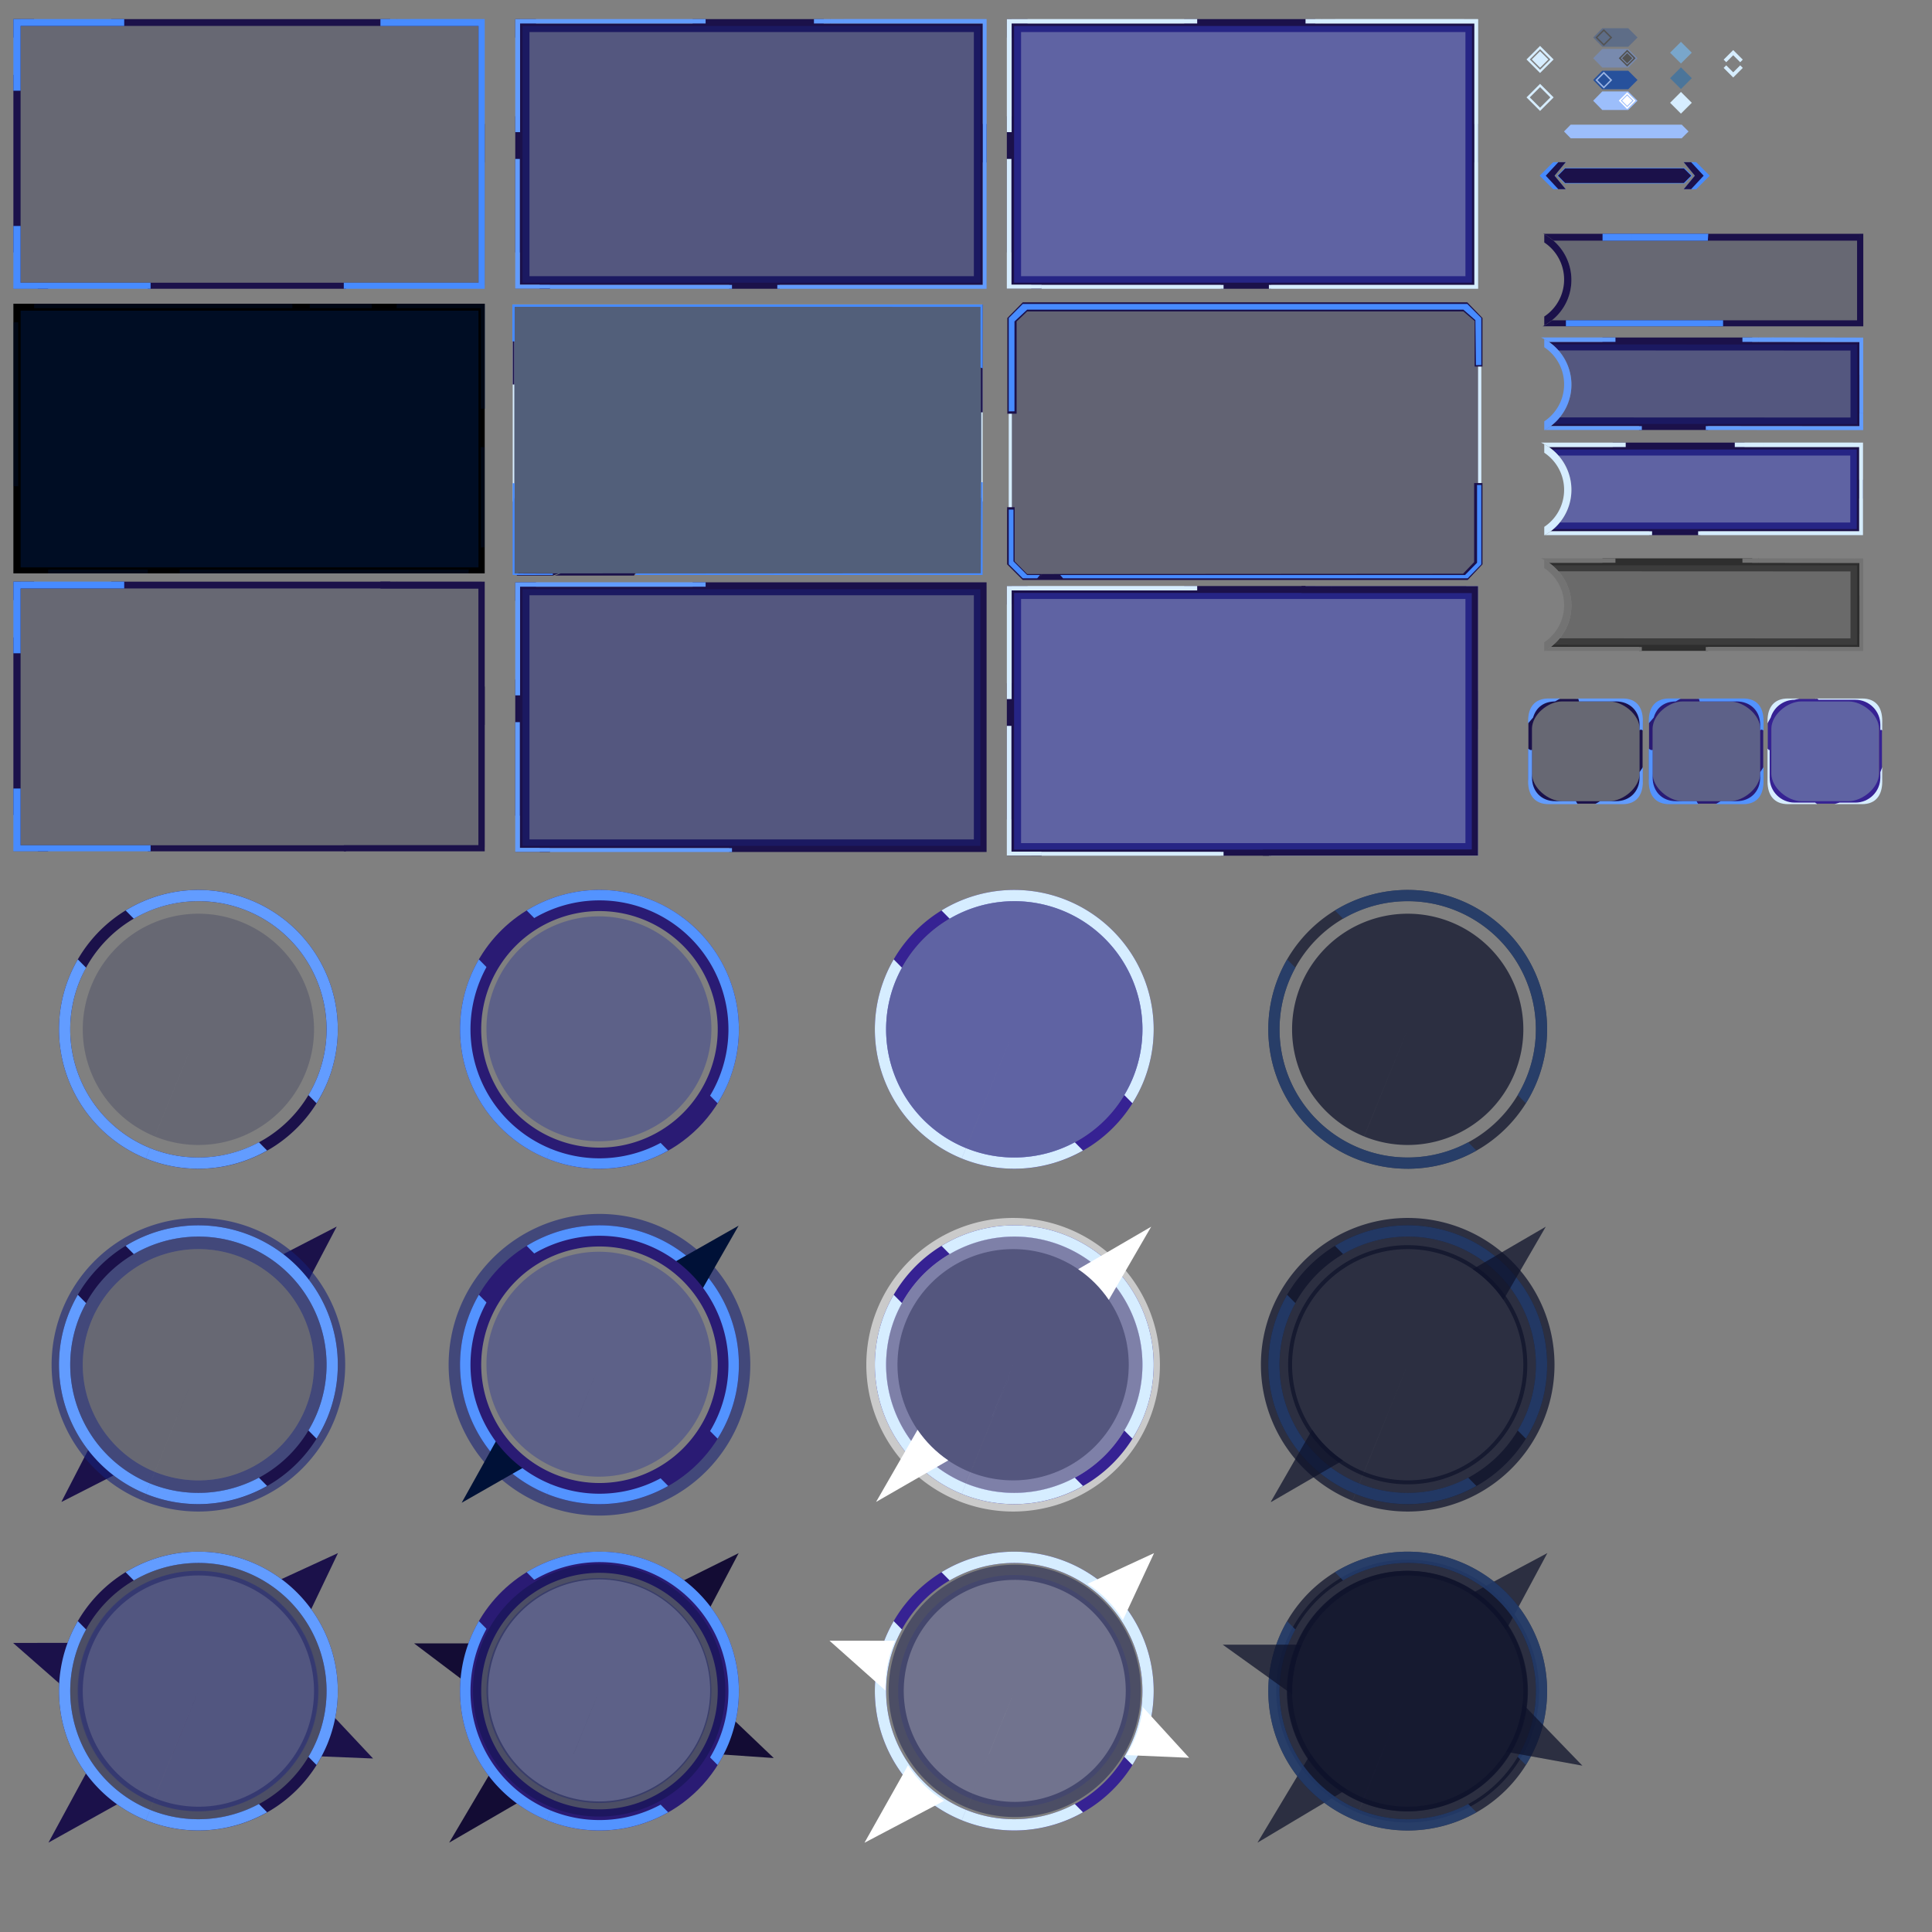 <?xml version="1.0" encoding="UTF-8" standalone="no"?>
<!-- Created with Inkscape (http://www.inkscape.org/) -->

<svg
   width="550mm"
   height="550mm"
   viewBox="0 0 550 550"
   version="1.1"
   id="svg4283"
   xml:space="preserve"
   inkscape:version="1.2.2 (b0a8486541, 2022-12-01)"
   sodipodi:docname="menu.svg"
   inkscape:export-filename="menu.svg"
   inkscape:export-xdpi="159.51199"
   inkscape:export-ydpi="159.51199"
   xmlns:inkscape="http://www.inkscape.org/namespaces/inkscape"
   xmlns:sodipodi="http://sodipodi.sourceforge.net/DTD/sodipodi-0.dtd"
   xmlns="http://www.w3.org/2000/svg"
   xmlns:svg="http://www.w3.org/2000/svg"><rect x="0" y="0" width="550" height="550" fill="#808080" stroke="none"/><sodipodi:namedview
     id="namedview4285"
     pagecolor="#777777"
     bordercolor="#000000"
     borderopacity="0.25"
     inkscape:showpageshadow="2"
     inkscape:pageopacity="0"
     inkscape:pagecheckerboard="0"
     inkscape:deskcolor="#2f2f2f"
     inkscape:document-units="mm"
     showgrid="false"
     inkscape:zoom="1"
     inkscape:cx="1661"
     inkscape:cy="526.5"
     inkscape:window-width="1360"
     inkscape:window-height="709"
     inkscape:window-x="0"
     inkscape:window-y="29"
     inkscape:window-maximized="1"
     inkscape:current-layer="layer2" /><defs
     id="defs4280" /><g
     inkscape:groupmode="layer"
     id="layer3"
     inkscape:label="Panel"
     inkscape:highlight-color="#ffffff"><path
       id="rect36144"
       style="opacity:0.416;fill:#113171;fill-rule:evenodd;stroke-width:5.307;stroke-linecap:square;stroke-miterlimit:0;paint-order:markers fill stroke"
       d="M 146.336,87.16 H 279.418 V 163.388 H 146.336 Z"
       sodipodi:nodetypes="ccccc"
       inkscape:export-filename="main_image\panel.svg"
       inkscape:export-xdpi="191.41078"
       inkscape:export-ydpi="191.41078" /><path
       id="rect14937-5"
       style="fill:#d6edff;fill-opacity:1;fill-rule:evenodd;stroke-width:0.671;stroke-linecap:square;stroke-miterlimit:0;paint-order:markers fill stroke"
       d="m 145.963,86.67 v 56.247 l 0.445,-1.222 V 87.046 H 279.359 V 141.695 l 0.372,1.222 V 86.67 Z"
       sodipodi:nodetypes="ccccccccc" /><path
       id="path15695-6"
       style="fill:#1b114a;fill-opacity:1;fill-rule:evenodd;stroke-width:0.67;stroke-linecap:square;stroke-miterlimit:0;paint-order:markers fill stroke"
       d="m 145.964,86.682 v 22.778 h 0.458 V 87.268 l 132.805,0.014 v 30.092 h 0.528 V 86.682 Z m 1.095,77.178 h 10.332 l 1.583,-0.636 -11.389,-0.036 z m 33.787,-0.645 -21.235,0.009 -1.688,0.636 h 22.566 z"
       sodipodi:nodetypes="ccccccccccccccccccc" /><path
       id="path17275-4"
       style="fill:#478bff;fill-opacity:1;fill-rule:evenodd;stroke-width:0.67;stroke-linecap:square;stroke-miterlimit:0;paint-order:markers fill stroke"
       d="m 145.85,86.682 v 10.506 l 0.662,0.002 v -9.851 l 132.622,0.011 0.015,17.275 0.582,0.231 V 86.682 Z m 0.09,50.867 v 26.129 l 5.594,-4.7e-4 h 5.857 l -0.006,-0.4 h -4.65 l -6.249,-0.027 v -25.68 z m 133.376,-0.271 -0.108,25.925 -98.159,0.074 -0.248,0.4 h 93.249 l 5.684,4.7e-4 V 137.286 Z"
       sodipodi:nodetypes="cccccccccccccccccccccccccc" /><path
       id="path36084"
       style="fill:#131853;fill-opacity:0.271;fill-rule:evenodd;stroke-width:0.459;stroke-linecap:square;stroke-miterlimit:0;paint-order:markers fill stroke"
       d="m 292.002,87.48 -4,3.895 v 68.428 l 4,3.894 h 4.046 l 1.006,-0.095 h 3.753 l 1.027,0.095 h 115.033 l 4.043,-3.894 V 91.374 l -4.043,-3.895 z"
       sodipodi:nodetypes="ccccccccccccc"
       inkscape:export-filename="main_image\panel.svg"
       inkscape:export-xdpi="159.51199"
       inkscape:export-ydpi="159.51199" /><path
       id="path36086"
       style="fill:#d6edff;fill-opacity:1;fill-rule:evenodd;stroke-width:0.47;stroke-linecap:square;stroke-miterlimit:0;paint-order:markers fill stroke"
       d="m 291.151,86.53 -3.987,3.987 v 70.142 l 3.987,3.987 h 4.107 l 0.789,-0.95 h -4.046 l -3.948,-3.894 V 91.374 l 3.948,-3.895 h 124.865 l 3.912,3.895 v 68.428 l -3.912,3.894 H 301.834 l 0.805,0.95 h 115.078 l 3.986,-3.987 V 90.517 l -3.986,-3.987 z"
       sodipodi:nodetypes="ccccccccccccccccccccc" /><path
       id="path36088"
       style="fill:#1b114a;fill-opacity:1;fill-rule:evenodd;stroke-width:0.47;stroke-linecap:square;stroke-miterlimit:0;paint-order:markers fill stroke"
       d="m 291.16,86.066 -4.392,4.459 v 27.248 h 2.642 V 91.525 l 3,-2.871 H 416.595 l 3.198,2.719 v 12.987 h 2.239 V 90.525 l -4.324,-4.459 z m -4.459,58.332 v 16.252 l 4.459,4.459 h 4.107 l 1.41,-1.698 h -4.267 l -3.561,-3.609 v -15.404 z m 132.953,-6.89 v 22.513 l -3.159,3.308 -119.848,0.082 -1.384,1.698 h 122.568 l 4.201,-4.459 v -23.142 z"
       sodipodi:nodetypes="ccccccccccccccccccccccccccccccc" /><path
       id="path36090"
       style="fill:#478bff;fill-opacity:1;fill-rule:evenodd;stroke-width:0.47;stroke-linecap:square;stroke-miterlimit:0;paint-order:markers fill stroke"
       d="m 291.16,86.54 -3.986,3.986 v 26.587 l 1.627,-0.026 V 91.508 l 3.609,-3.364 H 416.595 l 3.423,2.995 0.152,12.799 1.524,-0.006 V 90.525 l -3.986,-3.986 z m -3.986,58.524 v 15.587 l 3.986,3.986 h 4.107 l 0.781,-0.94 h -3.638 l -3.894,-3.894 v -14.723 z m 133.315,-7 v 22.139 l -3.429,3.494 h -115.227 l 0.797,0.94 H 417.812 l 3.882,-3.986 v -22.584 z"
       sodipodi:nodetypes="ccccccccccccccccccccccccccccccc" /></g><g
     inkscape:groupmode="layer"
     id="layer5"
     inkscape:label="Nivel"
     inkscape:highlight-color="#e3a1ff"><path
       id="path1602"
       style="opacity:1;fill:#1b114a;fill-opacity:1;fill-rule:evenodd;stroke:none;stroke-width:6.118;stroke-linecap:square;stroke-miterlimit:0;stroke-dasharray:none;stroke-opacity:1;paint-order:markers fill stroke"
       d="m -124.714,-450.79 -0.031,-0.065 -19.155,-9.442 c 1.321,4.383 1.714,8.993 1.153,13.536 -0.043,0.29 -0.091,0.58 -0.142,0.869 z m -54.442,0.396 1.184,-9.447 -0.003,3.1e-4 z m -36.23,4.738 c -0.457,-2.994 -0.499,-6.038 -0.124,-9.044 0.233,-1.816 0.616,-3.61 1.147,-5.362 l -17.787,4.001 -4.8e-4,2.1e-4 z"
       transform="rotate(-165)"
       sodipodi:nodetypes="cccccccccccccccc" /><path
       id="path1536"
       style="opacity:1;fill:#1b114a;fill-opacity:1;fill-rule:evenodd;stroke:none;stroke-width:6.526;stroke-linecap:square;stroke-miterlimit:0;stroke-dasharray:none;stroke-opacity:1;paint-order:markers fill stroke"
       d="m 56.969,253.346 a 39.69,39.69 0 0 0 -37.252,24.731 39.69,39.69 0 0 0 21.806,51.719 l 1.207,-2.966 a 36.487,36.487 0 0 1 -20.047,-47.546 36.487,36.487 0 0 1 47.544,-20.05 36.487,36.487 0 0 1 20.054,47.543 36.487,36.487 0 0 1 -47.541,20.057 l -1.206,2.967 a 39.69,39.69 0 0 0 51.714,-21.818 39.69,39.69 0 0 0 -21.814,-51.715 39.69,39.69 0 0 0 -14.465,-2.921 z"
       inkscape:export-filename="main_image\button\circle_normal.svg"
       inkscape:export-xdpi="159.51199"
       inkscape:export-ydpi="159.51199" /><path
       id="path1533"
       style="opacity:1;fill:#629cff;fill-opacity:1;fill-rule:evenodd;stroke:none;stroke-width:6.526;stroke-linecap:square;stroke-miterlimit:0;stroke-dasharray:none;stroke-opacity:1;paint-order:markers fill stroke"
       d="m 56.969,253.346 a 39.69,39.69 0 0 0 -21.21,5.838 l 2.329,2.352 a 36.487,36.487 0 0 1 32.138,-2.302 36.487,36.487 0 0 1 20.054,47.543 36.487,36.487 0 0 1 -2.483,4.96 l 2.311,2.333 a 39.69,39.69 0 0 0 3.139,-6.087 39.69,39.69 0 0 0 -21.814,-51.715 39.69,39.69 0 0 0 -14.465,-2.921 z m -34.815,19.766 a 39.69,39.69 0 0 0 -2.438,4.965 39.69,39.69 0 0 0 21.806,51.719 l 1.207,-2.966 a 36.487,36.487 0 0 1 -20.047,-47.546 36.487,36.487 0 0 1 1.828,-3.792 z m 51.553,52.063 a 36.487,36.487 0 0 1 -30.968,1.659 l -1.206,2.967 a 39.69,39.69 0 0 0 34.513,-2.263 z" /><path
       id="path1644"
       style="opacity:1;fill:#0e1346;fill-opacity:0.216;fill-rule:evenodd;stroke-width:5.413;stroke-linecap:square;stroke-miterlimit:0;paint-order:markers fill stroke"
       d="m 44.075,323.523 a 32.917,32.917 0 0 1 -18.085,-42.894 32.917,32.917 0 0 1 42.892,-18.088 32.917,32.917 0 0 1 18.092,42.891 32.917,32.917 0 0 1 -42.89,18.095 l 12.397,-30.494 z" /><path
       id="path1641"
       style="opacity:1;fill:#1f2a98;fill-opacity:0.358;fill-rule:evenodd;stroke-width:5.264;stroke-linecap:square;stroke-miterlimit:0;paint-order:markers fill stroke"
       d="m 202.518,292.88 a 32.016,32.016 0 0 1 -32.016,32.016 32.016,32.016 0 0 1 -32.016,-32.016 32.016,32.016 0 0 1 32.016,-32.016 32.016,32.016 0 0 1 32.016,32.016 z" /><path
       id="path1530"
       style="opacity:1;fill:#2a1b74;fill-opacity:1;fill-rule:evenodd;stroke:none;stroke-width:6.527;stroke-linecap:square;stroke-miterlimit:2;stroke-dasharray:none;stroke-opacity:1;paint-order:markers fill stroke"
       d="m 171.143,253.346 c -16.322,-0.201 -31.102,9.611 -37.252,24.731 -8.259,20.303 1.503,43.458 21.806,51.719 l 1.207,-2.966 c -18.665,-7.594 -27.639,-28.881 -20.046,-47.546 7.593,-18.665 28.879,-27.641 47.544,-20.05 18.666,7.591 27.644,28.876 20.054,47.543 -7.59,18.666 -28.874,27.646 -47.541,20.057 l -1.206,2.967 c 20.305,8.255 43.457,-1.513 51.714,-21.818 8.256,-20.304 -1.51,-43.458 -21.814,-51.715 -4.597,-1.869 -9.503,-2.86 -14.465,-2.921 z"
       sodipodi:nodetypes="ccccsssccssc" /><path
       id="path1527"
       style="opacity:1;fill:#5393ff;fill-opacity:1;fill-rule:evenodd;stroke:none;stroke-width:6.526;stroke-linecap:square;stroke-miterlimit:0;stroke-dasharray:none;stroke-opacity:1;paint-order:markers fill stroke"
       d="m 171.143,253.346 a 39.69,39.69 0 0 0 -21.21,5.838 l 2.329,2.352 a 36.487,36.487 0 0 1 32.138,-2.302 36.487,36.487 0 0 1 20.054,47.543 36.487,36.487 0 0 1 -2.483,4.96 l 2.311,2.333 a 39.69,39.69 0 0 0 3.139,-6.087 39.69,39.69 0 0 0 -21.814,-51.715 39.69,39.69 0 0 0 -14.465,-2.921 z m -34.815,19.766 a 39.69,39.69 0 0 0 -2.438,4.965 39.69,39.69 0 0 0 21.806,51.719 l 1.207,-2.966 a 36.487,36.487 0 0 1 -20.047,-47.546 36.487,36.487 0 0 1 1.828,-3.792 z m 51.553,52.063 a 36.487,36.487 0 0 1 -30.968,1.659 l -1.206,2.967 a 39.69,39.69 0 0 0 34.513,-2.263 z" /><path
       id="path1524"
       style="opacity:1;fill:#2a1b74;fill-opacity:1;fill-rule:evenodd;stroke:none;stroke-width:6.037;stroke-linecap:square;stroke-miterlimit:0;stroke-dasharray:none;stroke-opacity:1;paint-order:markers fill stroke"
       d="m 170.655,256.316 a 36.717,36.717 0 0 0 -36.717,36.717 36.717,36.717 0 0 0 36.717,36.717 36.717,36.717 0 0 0 36.717,-36.717 36.717,36.717 0 0 0 -36.717,-36.717 z m 0,3.049 a 33.668,33.668 0 0 1 33.668,33.668 33.668,33.668 0 0 1 -33.668,33.668 33.668,33.668 0 0 1 -33.668,-33.668 33.668,33.668 0 0 1 33.668,-33.668 z" /><path
       id="path1521"
       style="opacity:1;fill:#362293;fill-opacity:1;fill-rule:evenodd;stroke:none;stroke-width:6.526;stroke-linecap:square;stroke-miterlimit:0;stroke-dasharray:none;stroke-opacity:1;paint-order:markers fill stroke"
       d="m 289.232,253.346 a 39.69,39.69 0 0 0 -37.252,24.731 39.69,39.69 0 0 0 21.806,51.719 l 1.207,-2.966 a 36.487,36.487 0 0 1 -20.047,-47.546 36.487,36.487 0 0 1 47.544,-20.05 36.487,36.487 0 0 1 20.054,47.543 36.487,36.487 0 0 1 -47.541,20.057 l -1.206,2.967 a 39.69,39.69 0 0 0 51.714,-21.818 39.69,39.69 0 0 0 -21.814,-51.715 39.69,39.69 0 0 0 -14.465,-2.921 z"
       inkscape:export-filename="main_image\button\circle_pressed.svg"
       inkscape:export-xdpi="159.51199"
       inkscape:export-ydpi="159.51199" /><path
       id="path1518"
       style="opacity:1;fill:#d6edff;fill-opacity:1;fill-rule:evenodd;stroke:none;stroke-width:6.526;stroke-linecap:square;stroke-miterlimit:0;stroke-dasharray:none;stroke-opacity:1;paint-order:markers fill stroke"
       d="m 289.232,253.346 a 39.69,39.69 0 0 0 -21.21,5.838 l 2.329,2.352 a 36.487,36.487 0 0 1 32.138,-2.302 36.487,36.487 0 0 1 20.054,47.543 36.487,36.487 0 0 1 -2.483,4.96 l 2.311,2.333 a 39.69,39.69 0 0 0 3.139,-6.087 39.69,39.69 0 0 0 -21.814,-51.715 39.69,39.69 0 0 0 -14.465,-2.921 z m -34.815,19.766 a 39.69,39.69 0 0 0 -2.438,4.965 39.69,39.69 0 0 0 21.806,51.719 l 1.207,-2.966 a 36.487,36.487 0 0 1 -20.047,-47.546 36.487,36.487 0 0 1 1.828,-3.792 z m 51.553,52.063 a 36.487,36.487 0 0 1 -30.968,1.659 l -1.206,2.967 A 39.69,39.69 0 0 0 308.31,327.537 Z" /><path
       id="path1638"
       style="opacity:1;fill:#353ed1;fill-opacity:0.435;fill-rule:evenodd;stroke-width:6;stroke-linecap:square;stroke-miterlimit:0;paint-order:markers fill stroke"
       d="m 274.993,326.83 a 36.487,36.487 0 0 1 -20.046,-47.546 36.487,36.487 0 0 1 47.544,-20.05 36.487,36.487 0 0 1 20.054,47.543 36.487,36.487 0 0 1 -47.541,20.057 l 13.741,-33.801 z" /><path
       id="path1452"
       style="opacity:1;fill:#ffffff;fill-opacity:0.584;fill-rule:evenodd;stroke:none;stroke-width:6.871;stroke-linecap:square;stroke-miterlimit:0;stroke-dasharray:none;stroke-opacity:1;paint-order:markers fill stroke"
       d="m 288.927,346.728 a 41.79,41.79 0 0 0 -39.223,26.039 41.79,41.79 0 0 0 22.959,54.455 l 3.344,-8.218 a 32.917,32.917 0 0 1 -18.085,-42.893 32.917,32.917 0 0 1 42.892,-18.088 32.917,32.917 0 0 1 18.092,42.891 32.917,32.917 0 0 1 -42.89,18.095 l -3.341,8.219 a 41.79,41.79 0 0 0 54.45,-22.972 41.79,41.79 0 0 0 -22.968,-54.452 41.79,41.79 0 0 0 -15.23,-3.076 z" /><path
       id="path1449"
       style="opacity:1;fill:#172176;fill-opacity:0.584;fill-rule:evenodd;stroke:none;stroke-width:7.06;stroke-linecap:square;stroke-miterlimit:0;stroke-dasharray:none;stroke-opacity:1;paint-order:markers fill stroke"
       d="m 171.183,345.58 a 42.937,42.937 0 0 0 -40.3,26.754 42.937,42.937 0 0 0 23.59,55.95 l 3.436,-8.444 a 33.821,33.821 0 0 1 -18.582,-44.071 33.821,33.821 0 0 1 44.07,-18.585 33.821,33.821 0 0 1 18.589,44.069 33.821,33.821 0 0 1 -44.067,18.592 l -3.433,8.445 a 42.937,42.937 0 0 0 55.945,-23.603 42.937,42.937 0 0 0 -23.599,-55.947 42.937,42.937 0 0 0 -15.648,-3.16 z" /><path
       id="path1446"
       style="opacity:1;fill:#1b114a;fill-opacity:1;fill-rule:evenodd;stroke:none;stroke-width:5.137;stroke-linecap:square;stroke-miterlimit:0;stroke-dasharray:none;stroke-opacity:1;paint-order:markers fill stroke"
       d="m 95.816,349.198 -18.189,9.396 c 3.429,2.335 6.385,5.296 8.714,8.729 l 9.497,-18.103 z m -39.335,39.316 -6.011,14.774 0.009,-0.009 z m -29.819,21.231 -9.168,17.774 0.069,0.022 17.83,-9.084 c -3.433,-2.328 -6.396,-5.284 -8.731,-8.712 z"
       sodipodi:nodetypes="cccccccccccccc" /><path
       id="path1443"
       style="opacity:1;fill:#172176;fill-opacity:0.584;fill-rule:evenodd;stroke:none;stroke-width:6.871;stroke-linecap:square;stroke-miterlimit:0;stroke-dasharray:none;stroke-opacity:1;paint-order:markers fill stroke"
       d="m 56.995,346.728 a 41.79,41.79 0 0 0 -39.223,26.039 41.79,41.79 0 0 0 22.959,54.455 l 3.344,-8.218 A 32.917,32.917 0 0 1 25.99,376.11 32.917,32.917 0 0 1 68.882,358.022 32.917,32.917 0 0 1 86.974,400.913 32.917,32.917 0 0 1 44.084,419.008 l -3.341,8.219 A 41.79,41.79 0 0 0 95.193,404.255 41.79,41.79 0 0 0 72.225,349.803 41.79,41.79 0 0 0 56.995,346.728 Z" /><path
       id="path1440"
       style="opacity:1;fill:#1b114a;fill-opacity:1;fill-rule:evenodd;stroke:none;stroke-width:6.526;stroke-linecap:square;stroke-miterlimit:0;stroke-dasharray:none;stroke-opacity:1;paint-order:markers fill stroke"
       d="m 56.969,348.827 a 39.69,39.69 0 0 0 -37.252,24.731 39.69,39.69 0 0 0 21.806,51.719 l 1.207,-2.966 a 36.487,36.487 0 0 1 -20.047,-47.546 36.487,36.487 0 0 1 47.544,-20.05 36.487,36.487 0 0 1 20.054,47.543 36.487,36.487 0 0 1 -47.541,20.057 l -1.206,2.967 a 39.69,39.69 0 0 0 51.714,-21.818 39.69,39.69 0 0 0 -21.814,-51.715 39.69,39.69 0 0 0 -14.465,-2.921 z"
       inkscape:export-filename="main_image\button\circle_normal.svg"
       inkscape:export-xdpi="159.51199"
       inkscape:export-ydpi="159.51199" /><path
       id="path1437"
       style="opacity:1;fill:#629cff;fill-opacity:1;fill-rule:evenodd;stroke:none;stroke-width:6.526;stroke-linecap:square;stroke-miterlimit:0;stroke-dasharray:none;stroke-opacity:1;paint-order:markers fill stroke"
       d="m 56.969,348.827 a 39.69,39.69 0 0 0 -21.21,5.838 l 2.329,2.352 a 36.487,36.487 0 0 1 32.138,-2.302 36.487,36.487 0 0 1 20.054,47.543 36.487,36.487 0 0 1 -2.483,4.96 l 2.311,2.333 a 39.69,39.69 0 0 0 3.139,-6.087 39.69,39.69 0 0 0 -21.814,-51.715 39.69,39.69 0 0 0 -14.465,-2.921 z m -34.815,19.766 a 39.69,39.69 0 0 0 -2.438,4.965 39.69,39.69 0 0 0 21.806,51.719 l 1.207,-2.966 a 36.487,36.487 0 0 1 -20.047,-47.546 36.487,36.487 0 0 1 1.828,-3.792 z m 51.553,52.063 a 36.487,36.487 0 0 1 -30.968,1.659 l -1.206,2.967 a 39.69,39.69 0 0 0 34.513,-2.263 z" /><path
       id="path1635"
       style="opacity:1;fill:#0e1346;fill-opacity:0.216;fill-rule:evenodd;stroke-width:5.413;stroke-linecap:square;stroke-miterlimit:0;paint-order:markers fill stroke"
       d="M 44.075,419.004 A 32.917,32.917 0 0 1 25.99,376.11 32.917,32.917 0 0 1 68.882,358.022 32.917,32.917 0 0 1 86.974,400.913 32.917,32.917 0 0 1 44.084,419.008 l 12.397,-30.494 z" /><path
       id="path1632"
       style="opacity:1;fill:#1f2a98;fill-opacity:0.358;fill-rule:evenodd;stroke-width:5.264;stroke-linecap:square;stroke-miterlimit:0;paint-order:markers fill stroke"
       d="m 202.518,388.361 a 32.016,32.016 0 0 1 -32.016,32.016 32.016,32.016 0 0 1 -32.016,-32.016 32.016,32.016 0 0 1 32.016,-32.016 32.016,32.016 0 0 1 32.016,32.016 z" /><path
       id="path1434"
       style="opacity:1;fill:#2a1b74;fill-opacity:1;fill-rule:evenodd;stroke:none;stroke-width:6.527;stroke-linecap:square;stroke-miterlimit:2;stroke-dasharray:none;stroke-opacity:1;paint-order:markers fill stroke"
       d="m 171.143,348.827 c -16.322,-0.201 -31.102,9.612 -37.252,24.731 -8.259,20.303 1.503,43.458 21.806,51.719 l 1.207,-2.966 c -18.665,-7.594 -27.639,-28.881 -20.046,-47.546 7.593,-18.665 28.879,-27.641 47.544,-20.05 18.666,7.591 27.644,28.876 20.054,47.543 -7.59,18.666 -28.874,27.646 -47.541,20.057 l -1.206,2.967 c 20.305,8.255 43.457,-1.513 51.714,-21.818 8.256,-20.304 -1.51,-43.458 -21.814,-51.715 -4.597,-1.869 -9.503,-2.86 -14.465,-2.921 z"
       sodipodi:nodetypes="ccccsssccssc" /><path
       id="path1431"
       style="opacity:1;fill:#5393ff;fill-opacity:1;fill-rule:evenodd;stroke:none;stroke-width:6.526;stroke-linecap:square;stroke-miterlimit:0;stroke-dasharray:none;stroke-opacity:1;paint-order:markers fill stroke"
       d="m 171.143,348.827 a 39.69,39.69 0 0 0 -21.21,5.838 l 2.329,2.352 a 36.487,36.487 0 0 1 32.138,-2.302 36.487,36.487 0 0 1 20.054,47.543 36.487,36.487 0 0 1 -2.483,4.96 l 2.311,2.333 a 39.69,39.69 0 0 0 3.139,-6.087 39.69,39.69 0 0 0 -21.814,-51.715 39.69,39.69 0 0 0 -14.465,-2.921 z m -34.815,19.766 a 39.69,39.69 0 0 0 -2.438,4.965 39.69,39.69 0 0 0 21.806,51.719 l 1.207,-2.966 a 36.487,36.487 0 0 1 -20.047,-47.546 36.487,36.487 0 0 1 1.828,-3.792 z m 51.553,52.063 a 36.487,36.487 0 0 1 -30.968,1.659 l -1.206,2.967 a 39.69,39.69 0 0 0 34.513,-2.263 z" /><path
       id="path1428"
       style="opacity:1;fill:#001137;fill-opacity:1;fill-rule:evenodd;stroke:none;stroke-width:5.169;stroke-linecap:square;stroke-miterlimit:0;stroke-dasharray:none;stroke-opacity:1;paint-order:markers fill stroke"
       d="m 210.216,348.949 -20.38,11.572 c 3.45,2.349 6.425,5.33 8.769,8.784 l 11.656,-20.377 z m -39.558,39.561 -6.049,14.866 0.009,-0.009 z m -27.981,19.093 -11.249,20.199 0.045,-0.021 19.99,-11.411 c -3.455,-2.342 -6.436,-5.317 -8.786,-8.766 z"
       sodipodi:nodetypes="ccccccccccccccc" /><path
       id="path1425"
       style="opacity:1;fill:#2a1b74;fill-opacity:1;fill-rule:evenodd;stroke:none;stroke-width:6.037;stroke-linecap:square;stroke-miterlimit:0;stroke-dasharray:none;stroke-opacity:1;paint-order:markers fill stroke"
       d="m 170.655,351.797 a 36.717,36.717 0 0 0 -36.717,36.717 36.717,36.717 0 0 0 36.717,36.717 36.717,36.717 0 0 0 36.717,-36.717 36.717,36.717 0 0 0 -36.717,-36.717 z m 0,3.049 a 33.668,33.668 0 0 1 33.668,33.668 33.668,33.668 0 0 1 -33.668,33.668 33.668,33.668 0 0 1 -33.668,-33.668 33.668,33.668 0 0 1 33.668,-33.668 z" /><path
       id="path1629"
       style="opacity:1;fill:#1c227c;fill-opacity:0.435;fill-rule:evenodd;stroke-width:6;stroke-linecap:square;stroke-miterlimit:0;paint-order:markers fill stroke"
       d="m 274.993,422.311 a 36.487,36.487 0 0 1 -20.046,-47.546 36.487,36.487 0 0 1 47.544,-20.05 36.487,36.487 0 0 1 20.054,47.543 36.487,36.487 0 0 1 -47.541,20.057 l 13.741,-33.801 z" /><path
       id="path1422"
       style="opacity:1;fill:#362293;fill-opacity:1;fill-rule:evenodd;stroke:none;stroke-width:6.526;stroke-linecap:square;stroke-miterlimit:0;stroke-dasharray:none;stroke-opacity:1;paint-order:markers fill stroke"
       d="m 289.232,348.827 a 39.69,39.69 0 0 0 -37.252,24.731 39.69,39.69 0 0 0 21.806,51.719 l 1.207,-2.966 a 36.487,36.487 0 0 1 -20.047,-47.546 36.487,36.487 0 0 1 47.544,-20.05 36.487,36.487 0 0 1 20.054,47.543 36.487,36.487 0 0 1 -47.541,20.057 l -1.206,2.967 a 39.69,39.69 0 0 0 51.714,-21.818 39.69,39.69 0 0 0 -21.814,-51.715 39.69,39.69 0 0 0 -14.465,-2.921 z"
       inkscape:export-filename="main_image\button\circle_pressed.svg"
       inkscape:export-xdpi="159.51199"
       inkscape:export-ydpi="159.51199" /><path
       id="path1419"
       style="opacity:1;fill:#d6edff;fill-opacity:1;fill-rule:evenodd;stroke:none;stroke-width:6.526;stroke-linecap:square;stroke-miterlimit:0;stroke-dasharray:none;stroke-opacity:1;paint-order:markers fill stroke"
       d="m 289.232,348.827 a 39.69,39.69 0 0 0 -21.21,5.838 l 2.329,2.352 a 36.487,36.487 0 0 1 32.138,-2.302 36.487,36.487 0 0 1 20.054,47.543 36.487,36.487 0 0 1 -2.483,4.96 l 2.311,2.333 a 39.69,39.69 0 0 0 3.139,-6.087 39.69,39.69 0 0 0 -21.814,-51.715 39.69,39.69 0 0 0 -14.465,-2.921 z m -34.815,19.766 a 39.69,39.69 0 0 0 -2.438,4.965 39.69,39.69 0 0 0 21.806,51.719 l 1.207,-2.966 a 36.487,36.487 0 0 1 -20.047,-47.546 36.487,36.487 0 0 1 1.828,-3.792 z m 51.553,52.063 a 36.487,36.487 0 0 1 -30.968,1.659 l -1.206,2.967 A 39.69,39.69 0 0 0 308.31,423.018 Z" /><path
       id="path1416"
       style="opacity:1;fill:#ffffff;fill-opacity:1;fill-rule:evenodd;stroke:none;stroke-width:5.137;stroke-linecap:square;stroke-miterlimit:0;stroke-dasharray:none;stroke-opacity:1;paint-order:markers fill stroke"
       d="m 327.748,349.198 -20.808,12.109 c 3.429,2.335 6.385,5.296 8.714,8.729 l 12.116,-20.91 z m -39.335,39.316 -6.011,14.774 0.009,-0.009 z m -27.199,18.519 -11.787,20.487 0.022,0.022 20.496,-11.797 c -3.433,-2.328 -6.396,-5.284 -8.731,-8.712 z"
       sodipodi:nodetypes="cccccccccccccc" /><path
       id="path1413"
       style="opacity:1;fill:#0e1345;fill-opacity:0.452;fill-rule:evenodd;stroke:none;stroke-width:6.151;stroke-linecap:square;stroke-miterlimit:0;stroke-dasharray:none;stroke-opacity:1;paint-order:markers fill stroke"
       d="m 56.941,444.012 a 37.408,37.408 0 0 0 -35.111,23.309 37.408,37.408 0 0 0 20.552,48.745 l 14.098,-34.649 -12.406,30.49 a 32.917,32.917 0 0 1 -18.085,-42.894 32.917,32.917 0 0 1 42.892,-18.088 32.917,32.917 0 0 1 18.091,42.891 32.917,32.917 0 0 1 -42.889,18.095 l 12.397,-30.494 -14.088,34.653 a 37.408,37.408 0 0 0 48.74,-20.563 37.408,37.408 0 0 0 -20.559,-48.742 37.408,37.408 0 0 0 -13.633,-2.753 z" /><path
       id="path1410"
       style="opacity:1;fill:#1b114a;fill-opacity:1;fill-rule:evenodd;stroke:none;stroke-width:6.118;stroke-linecap:square;stroke-miterlimit:0;stroke-dasharray:none;stroke-opacity:1;paint-order:markers fill stroke"
       d="m -244.604,380.669 -19.846,-7.335 c 1.016,4.754 0.967,9.673 -0.145,14.406 z m -55.871,-0.318 -17.841,7.521 h 0.016 z m -35.959,-7.025 -24.726,7.343 v 0 l 24.863,7.063 c -1.109,-4.733 -1.155,-9.653 -0.137,-14.406 z"
       transform="rotate(-45)"
       sodipodi:nodetypes="cccccccccccccc" /><path
       id="path1407"
       style="opacity:1;fill:#1b114a;fill-opacity:1;fill-rule:evenodd;stroke:none;stroke-width:6.526;stroke-linecap:square;stroke-miterlimit:0;stroke-dasharray:none;stroke-opacity:1;paint-order:markers fill stroke"
       d="m 56.969,441.73 a 39.69,39.69 0 0 0 -37.252,24.731 39.69,39.69 0 0 0 21.806,51.719 l 1.207,-2.966 a 36.487,36.487 0 0 1 -20.047,-47.546 36.487,36.487 0 0 1 47.544,-20.05 36.487,36.487 0 0 1 20.054,47.543 36.487,36.487 0 0 1 -47.541,20.057 l -1.206,2.967 a 39.69,39.69 0 0 0 51.714,-21.818 39.69,39.69 0 0 0 -21.814,-51.715 39.69,39.69 0 0 0 -14.465,-2.921 z"
       inkscape:export-filename="main_image\button\circle_normal.svg"
       inkscape:export-xdpi="159.51199"
       inkscape:export-ydpi="159.51199" /><path
       id="path1404"
       style="opacity:1;fill:#629cff;fill-opacity:1;fill-rule:evenodd;stroke:none;stroke-width:6.526;stroke-linecap:square;stroke-miterlimit:0;stroke-dasharray:none;stroke-opacity:1;paint-order:markers fill stroke"
       d="m 56.969,441.73 a 39.69,39.69 0 0 0 -21.21,5.838 l 2.329,2.352 a 36.487,36.487 0 0 1 32.139,-2.302 36.487,36.487 0 0 1 20.054,47.542 36.487,36.487 0 0 1 -2.484,4.96 l 2.311,2.333 A 39.69,39.69 0 0 0 93.248,496.366 39.69,39.69 0 0 0 71.434,444.651 39.69,39.69 0 0 0 56.969,441.73 Z M 22.155,461.495 a 39.69,39.69 0 0 0 -2.438,4.965 39.69,39.69 0 0 0 21.806,51.719 l 1.207,-2.966 a 36.487,36.487 0 0 1 -20.047,-47.546 36.487,36.487 0 0 1 1.828,-3.792 z m 51.553,52.063 a 36.487,36.487 0 0 1 -30.968,1.659 l -1.206,2.966 a 39.69,39.69 0 0 0 34.513,-2.263 z" /><path
       id="path1626"
       style="opacity:1;fill:#1a2383;fill-opacity:0.25;fill-rule:evenodd;stroke-width:5.628;stroke-linecap:square;stroke-miterlimit:0;paint-order:markers fill stroke"
       d="M 43.582,513.12 A 34.227,34.227 0 0 1 24.777,468.519 34.227,34.227 0 0 1 69.376,449.711 34.227,34.227 0 0 1 88.187,494.309 34.227,34.227 0 0 1 43.591,513.123 L 56.481,481.416 Z" /><path
       id="path1623"
       style="opacity:1;fill:#1f2a98;fill-opacity:0.358;fill-rule:evenodd;stroke-width:5.264;stroke-linecap:square;stroke-miterlimit:0;paint-order:markers fill stroke"
       d="m 202.518,481.263 a 32.016,32.016 0 0 1 -32.016,32.016 32.016,32.016 0 0 1 -32.016,-32.016 32.016,32.016 0 0 1 32.016,-32.016 32.016,32.016 0 0 1 32.016,32.016 z" /><path
       id="path1401"
       style="opacity:1;fill:#130c34;fill-opacity:1;fill-rule:evenodd;stroke:none;stroke-width:6.118;stroke-linecap:square;stroke-miterlimit:0;stroke-dasharray:none;stroke-opacity:1;paint-order:markers fill stroke"
       d="m 210.305,442.135 -21.007,10.436 c 4.08,2.643 7.524,6.157 10.084,10.289 l 10.913,-20.735 z m -39.741,39.282 -7.297,17.933 0.011,-0.011 z m -28.271,18.721 -14.415,24.401 0.013,0.013 24.685,-14.325 c -4.131,-2.563 -7.642,-6.009 -10.283,-10.09 z"
       sodipodi:nodetypes="cccccccccccccc" /><path
       id="path1398"
       style="opacity:1;fill:#2a1b74;fill-opacity:1;fill-rule:evenodd;stroke:none;stroke-width:6.527;stroke-linecap:square;stroke-miterlimit:2;stroke-dasharray:none;stroke-opacity:1;paint-order:markers fill stroke"
       d="m 171.143,441.73 c -16.322,-0.201 -31.102,9.611 -37.252,24.731 -8.259,20.303 1.503,43.458 21.806,51.719 l 1.207,-2.966 c -18.665,-7.594 -27.639,-28.881 -20.046,-47.546 7.593,-18.665 28.879,-27.641 47.544,-20.05 18.666,7.591 27.644,28.876 20.054,47.543 -7.59,18.666 -28.874,27.646 -47.541,20.057 l -1.206,2.967 c 20.305,8.255 43.457,-1.513 51.714,-21.818 8.256,-20.304 -1.51,-43.458 -21.814,-51.715 -4.597,-1.869 -9.503,-2.86 -14.465,-2.921 z"
       sodipodi:nodetypes="ccccsssccssc" /><path
       id="path1395"
       style="opacity:1;fill:#130c34;fill-opacity:1;fill-rule:evenodd;stroke:none;stroke-width:6.118;stroke-linecap:square;stroke-miterlimit:0;stroke-dasharray:none;stroke-opacity:1;paint-order:markers fill stroke"
       d="m 117.886,467.844 5.1e-4,-5.2e-4 18.767,14.168 c -0.142,-4.575 0.672,-9.13 2.39,-13.373 0.117,-0.269 0.238,-0.537 0.362,-0.803 z m 52.677,13.572 -3.588,8.819 0.003,5.1e-4 z m 33.93,4.005 c -0.333,3.011 -1.081,5.961 -2.221,8.767 -0.695,1.694 -1.53,3.327 -2.496,4.882 l 20.511,1.406 -0.002,0.005 z"
       sodipodi:nodetypes="cccccccccccccccc" /><path
       id="path1392"
       style="opacity:1;fill:#5393ff;fill-opacity:1;fill-rule:evenodd;stroke:none;stroke-width:6.526;stroke-linecap:square;stroke-miterlimit:0;stroke-dasharray:none;stroke-opacity:1;paint-order:markers fill stroke"
       d="m 171.143,441.73 a 39.69,39.69 0 0 0 -21.21,5.838 l 2.329,2.352 a 36.487,36.487 0 0 1 32.138,-2.302 36.487,36.487 0 0 1 20.054,47.543 36.487,36.487 0 0 1 -2.483,4.96 l 2.311,2.333 a 39.69,39.69 0 0 0 3.139,-6.087 39.69,39.69 0 0 0 -21.814,-51.715 39.69,39.69 0 0 0 -14.465,-2.921 z m -34.815,19.766 a 39.69,39.69 0 0 0 -2.438,4.965 39.69,39.69 0 0 0 21.806,51.719 l 1.207,-2.966 a 36.487,36.487 0 0 1 -20.047,-47.546 36.487,36.487 0 0 1 1.828,-3.792 z m 51.553,52.063 a 36.487,36.487 0 0 1 -30.968,1.659 l -1.206,2.967 a 39.69,39.69 0 0 0 34.513,-2.263 z" /><path
       id="path1389"
       style="opacity:1;fill:#2a1b74;fill-opacity:1;fill-rule:evenodd;stroke:none;stroke-width:6.037;stroke-linecap:square;stroke-miterlimit:0;stroke-dasharray:none;stroke-opacity:1;paint-order:markers fill stroke"
       d="m 170.655,444.699 a 36.717,36.717 0 0 0 -36.717,36.717 36.717,36.717 0 0 0 36.717,36.717 36.717,36.717 0 0 0 36.717,-36.717 36.717,36.717 0 0 0 -36.717,-36.717 z m 0,3.049 a 33.668,33.668 0 0 1 33.668,33.668 33.668,33.668 0 0 1 -33.668,33.668 33.668,33.668 0 0 1 -33.668,-33.668 33.668,33.668 0 0 1 33.668,-33.668 z" /><path
       id="path1386"
       style="opacity:1;fill:#362293;fill-opacity:1;fill-rule:evenodd;stroke:none;stroke-width:6.526;stroke-linecap:square;stroke-miterlimit:0;stroke-dasharray:none;stroke-opacity:1;paint-order:markers fill stroke"
       d="m 289.232,441.73 a 39.69,39.69 0 0 0 -37.252,24.731 39.69,39.69 0 0 0 21.806,51.719 l 1.207,-2.966 a 36.487,36.487 0 0 1 -20.047,-47.546 36.487,36.487 0 0 1 47.544,-20.05 36.487,36.487 0 0 1 20.054,47.543 36.487,36.487 0 0 1 -47.541,20.057 l -1.206,2.967 a 39.69,39.69 0 0 0 51.714,-21.818 39.69,39.69 0 0 0 -21.814,-51.715 39.69,39.69 0 0 0 -14.465,-2.921 z"
       inkscape:export-filename="main_image\button\circle_pressed.svg"
       inkscape:export-xdpi="159.51199"
       inkscape:export-ydpi="159.51199" /><path
       id="path1383"
       style="opacity:1;fill:#d6edff;fill-opacity:1;fill-rule:evenodd;stroke:none;stroke-width:6.526;stroke-linecap:square;stroke-miterlimit:0;stroke-dasharray:none;stroke-opacity:1;paint-order:markers fill stroke"
       d="m 289.232,441.73 a 39.69,39.69 0 0 0 -21.21,5.838 l 2.329,2.352 a 36.487,36.487 0 0 1 32.138,-2.302 36.487,36.487 0 0 1 20.054,47.543 36.487,36.487 0 0 1 -2.483,4.96 l 2.311,2.333 a 39.69,39.69 0 0 0 3.139,-6.087 39.69,39.69 0 0 0 -21.814,-51.715 39.69,39.69 0 0 0 -14.465,-2.921 z m -34.815,19.766 a 39.69,39.69 0 0 0 -2.438,4.965 39.69,39.69 0 0 0 21.806,51.719 l 1.207,-2.966 a 36.487,36.487 0 0 1 -20.047,-47.546 36.487,36.487 0 0 1 1.828,-3.792 z m 51.553,52.063 a 36.487,36.487 0 0 1 -30.968,1.659 l -1.206,2.967 A 39.69,39.69 0 0 0 308.31,515.921 Z" /><path
       id="path1620"
       style="opacity:1;fill:#62659b;fill-opacity:0.503;fill-rule:evenodd;stroke-width:5.434;stroke-linecap:square;stroke-miterlimit:0;paint-order:markers fill stroke"
       d="m 276.289,512.027 a 33.048,33.048 0 0 1 -18.157,-43.064 33.048,33.048 0 0 1 43.062,-18.16 33.048,33.048 0 0 1 18.163,43.061 33.048,33.048 0 0 1 -43.06,18.167 l 12.446,-30.615 z" /><path
       id="path1380"
       style="opacity:1;fill:#ffffff;fill-opacity:1;fill-rule:evenodd;stroke:none;stroke-width:6.118;stroke-linecap:square;stroke-miterlimit:0;stroke-dasharray:none;stroke-opacity:1;paint-order:markers fill stroke"
       d="m 328.545,442.135 -18.949,8.753 c 4.08,2.643 7.524,6.157 10.084,10.289 l 8.855,-19.028 z m -39.741,39.282 -7.297,17.933 0.011,-0.011 z m -30.329,21.154 -12.357,21.982 0.066,-1e-5 22.574,-11.892 c -4.131,-2.563 -7.642,-6.009 -10.283,-10.09 z"
       sodipodi:nodetypes="cccccccccccccc" /><path
       id="path1617"
       style="opacity:1;fill:#1a2383;fill-opacity:0.25;fill-rule:evenodd;stroke-width:5.628;stroke-linecap:square;stroke-miterlimit:0;paint-order:markers fill stroke"
       d="M 43.394,513.12 A 34.227,34.227 0 0 1 24.59,468.519 34.227,34.227 0 0 1 69.189,449.711 34.227,34.227 0 0 1 88,494.309 34.227,34.227 0 0 1 43.404,513.123 l 12.89,-31.707 z" /><path
       id="path1377"
       style="opacity:1;fill:#0e1345;fill-opacity:0.452;fill-rule:evenodd;stroke:none;stroke-width:5.905;stroke-linecap:square;stroke-miterlimit:0;stroke-dasharray:none;stroke-opacity:1;paint-order:markers fill stroke"
       d="m 171.005,445.321 a 35.911,35.911 0 0 0 -33.706,22.377 35.911,35.911 0 0 0 19.73,46.794 l 13.534,-33.263 -11.91,29.27 a 31.6,31.6 0 0 1 -17.361,-41.177 31.6,31.6 0 0 1 41.176,-17.365 31.6,31.6 0 0 1 17.368,41.175 31.6,31.6 0 0 1 -41.173,17.371 l 11.901,-29.274 -13.524,33.267 a 35.911,35.911 0 0 0 46.79,-19.74 35.911,35.911 0 0 0 -19.737,-46.792 35.911,35.911 0 0 0 -13.087,-2.643 z" /><path
       id="path1374"
       style="opacity:1;fill:#0e1345;fill-opacity:0.452;fill-rule:evenodd;stroke:none;stroke-width:5.905;stroke-linecap:square;stroke-miterlimit:0;stroke-dasharray:none;stroke-opacity:1;paint-order:markers fill stroke"
       d="m 289.322,445.453 a 35.911,35.911 0 0 0 -33.706,22.377 35.911,35.911 0 0 0 19.73,46.794 l 13.534,-33.263 -11.91,29.27 a 31.6,31.6 0 0 1 -17.361,-41.177 31.6,31.6 0 0 1 41.176,-17.365 31.6,31.6 0 0 1 17.368,41.175 31.6,31.6 0 0 1 -41.173,17.371 l 11.901,-29.274 -13.524,33.267 a 35.911,35.911 0 0 0 46.79,-19.74 35.911,35.911 0 0 0 -19.737,-46.792 35.911,35.911 0 0 0 -13.087,-2.643 z" /><path
       id="path1371"
       style="opacity:1;fill:#ffffff;fill-opacity:1;fill-rule:evenodd;stroke:none;stroke-width:6.118;stroke-linecap:square;stroke-miterlimit:0;stroke-dasharray:none;stroke-opacity:1;paint-order:markers fill stroke"
       d="m 236.125,467.07 0.002,-0.009 15.96,14.203 c -0.142,-4.575 0.672,-9.13 2.39,-13.373 0.117,-0.269 0.238,-0.537 0.362,-0.803 z m 52.678,14.347 -3.588,8.819 0.003,5.1e-4 z m 36.549,4.567 c -0.333,3.011 -1.081,5.961 -2.221,8.767 -0.695,1.694 -1.53,3.327 -2.496,4.882 l 17.889,0.773 10e-4,0.003 z"
       sodipodi:nodetypes="cccccccccccccccc" /><path
       id="path1368"
       style="opacity:1;fill:#0e122b;fill-opacity:0.731;fill-rule:evenodd;stroke:none;stroke-width:6.526;stroke-linecap:square;stroke-miterlimit:0;stroke-dasharray:none;stroke-opacity:1;paint-order:markers fill stroke"
       d="m 401.234,253.346 a 39.69,39.69 0 0 0 -37.252,24.731 39.69,39.69 0 0 0 21.806,51.719 l 1.207,-2.966 a 36.487,36.487 0 0 1 -20.047,-47.546 36.487,36.487 0 0 1 47.544,-20.05 36.487,36.487 0 0 1 20.054,47.543 36.487,36.487 0 0 1 -47.541,20.057 l -1.206,2.967 a 39.69,39.69 0 0 0 51.714,-21.818 39.69,39.69 0 0 0 -21.814,-51.715 39.69,39.69 0 0 0 -14.465,-2.921 z"
       inkscape:export-filename="main_image\button\circle_normal.svg"
       inkscape:export-xdpi="159.51199"
       inkscape:export-ydpi="159.51199" /><path
       id="path1365"
       style="opacity:1;fill:#274477;fill-opacity:0.731;fill-rule:evenodd;stroke:none;stroke-width:6.526;stroke-linecap:square;stroke-miterlimit:0;stroke-dasharray:none;stroke-opacity:1;paint-order:markers fill stroke"
       d="m 401.234,253.346 a 39.69,39.69 0 0 0 -21.21,5.838 l 2.329,2.352 a 36.487,36.487 0 0 1 32.138,-2.302 36.487,36.487 0 0 1 20.054,47.543 36.487,36.487 0 0 1 -2.483,4.96 l 2.311,2.333 a 39.69,39.69 0 0 0 3.139,-6.087 39.69,39.69 0 0 0 -21.814,-51.715 39.69,39.69 0 0 0 -14.465,-2.921 z m -34.815,19.766 a 39.69,39.69 0 0 0 -2.438,4.965 39.69,39.69 0 0 0 21.806,51.719 l 1.207,-2.966 a 36.487,36.487 0 0 1 -20.047,-47.546 36.487,36.487 0 0 1 1.828,-3.792 z m 51.553,52.063 a 36.487,36.487 0 0 1 -30.968,1.659 l -1.206,2.967 a 39.69,39.69 0 0 0 34.513,-2.263 z" /><path
       id="path1614"
       style="opacity:1;fill:#0e122b;fill-opacity:0.731;fill-rule:evenodd;stroke-width:5.413;stroke-linecap:square;stroke-miterlimit:0;paint-order:markers fill stroke"
       d="m 388.34,323.523 a 32.917,32.917 0 0 1 -18.085,-42.894 32.917,32.917 0 0 1 42.892,-18.088 32.917,32.917 0 0 1 18.092,42.891 32.917,32.917 0 0 1 -42.89,18.095 l 12.397,-30.494 z" /><path
       id="path1362"
       style="opacity:1;fill:#0e122b;fill-opacity:0.731;fill-rule:evenodd;stroke:none;stroke-width:6.871;stroke-linecap:square;stroke-miterlimit:0;stroke-dasharray:none;stroke-opacity:1;paint-order:markers fill stroke"
       d="m 401.26,346.728 a 41.79,41.79 0 0 0 -39.223,26.039 41.79,41.79 0 0 0 22.959,54.455 l 3.344,-8.218 a 32.917,32.917 0 0 1 -18.085,-42.893 32.917,32.917 0 0 1 42.892,-18.088 32.917,32.917 0 0 1 18.092,42.891 32.917,32.917 0 0 1 -42.89,18.095 l -3.341,8.219 a 41.79,41.79 0 0 0 54.45,-22.972 41.79,41.79 0 0 0 -22.968,-54.452 41.79,41.79 0 0 0 -15.23,-3.076 z" /><path
       id="path1359"
       style="opacity:1;fill:#0e122b;fill-opacity:0.731;fill-rule:evenodd;stroke:none;stroke-width:6.526;stroke-linecap:square;stroke-miterlimit:0;stroke-dasharray:none;stroke-opacity:1;paint-order:markers fill stroke"
       d="m 401.234,348.827 a 39.69,39.69 0 0 0 -37.252,24.731 39.69,39.69 0 0 0 21.806,51.719 l 1.207,-2.966 a 36.487,36.487 0 0 1 -20.047,-47.546 36.487,36.487 0 0 1 47.544,-20.05 36.487,36.487 0 0 1 20.054,47.543 36.487,36.487 0 0 1 -47.541,20.057 l -1.206,2.967 a 39.69,39.69 0 0 0 51.714,-21.818 39.69,39.69 0 0 0 -21.814,-51.715 39.69,39.69 0 0 0 -14.465,-2.921 z"
       inkscape:export-filename="main_image\button\circle_normal.svg"
       inkscape:export-xdpi="159.51199"
       inkscape:export-ydpi="159.51199" /><path
       id="path1356"
       style="opacity:1;fill:#274477;fill-opacity:0.731;fill-rule:evenodd;stroke:none;stroke-width:6.526;stroke-linecap:square;stroke-miterlimit:0;stroke-dasharray:none;stroke-opacity:1;paint-order:markers fill stroke"
       d="m 401.234,348.827 a 39.69,39.69 0 0 0 -21.21,5.838 l 2.329,2.352 a 36.487,36.487 0 0 1 32.138,-2.302 36.487,36.487 0 0 1 20.054,47.543 36.487,36.487 0 0 1 -2.483,4.96 l 2.311,2.333 a 39.69,39.69 0 0 0 3.139,-6.087 39.69,39.69 0 0 0 -21.814,-51.715 39.69,39.69 0 0 0 -14.465,-2.921 z m -34.815,19.766 a 39.69,39.69 0 0 0 -2.438,4.965 39.69,39.69 0 0 0 21.806,51.719 l 1.207,-2.966 a 36.487,36.487 0 0 1 -20.047,-47.546 36.487,36.487 0 0 1 1.828,-3.792 z m 51.553,52.063 a 36.487,36.487 0 0 1 -30.968,1.659 l -1.206,2.967 a 39.69,39.69 0 0 0 34.513,-2.263 z" /><path
       id="path1611"
       style="opacity:1;fill:#0e122b;fill-opacity:0.731;fill-rule:evenodd;stroke-width:5.597;stroke-linecap:square;stroke-miterlimit:0;paint-order:markers fill stroke"
       d="m 387.917,420.044 a 34.04,34.04 0 0 1 -18.702,-44.357 34.04,34.04 0 0 1 44.355,-18.705 34.04,34.04 0 0 1 18.709,44.354 34.04,34.04 0 0 1 -44.352,18.712 l 12.819,-31.534 z" /><path
       id="path1353"
       style="opacity:1;fill:#0e122b;fill-opacity:0.731;fill-rule:evenodd;stroke:none;stroke-width:5.137;stroke-linecap:square;stroke-miterlimit:0;stroke-dasharray:none;stroke-opacity:1;paint-order:markers fill stroke"
       d="m 440.081,349.198 -20.808,12.109 c 3.429,2.335 6.385,5.296 8.714,8.729 l 12.116,-20.91 z m -39.335,39.316 -6.011,14.774 0.009,-0.009 z m -27.199,18.519 -11.787,20.518 0.189,-0.01 20.33,-11.797 c -3.433,-2.328 -6.396,-5.284 -8.731,-8.712 z"
       sodipodi:nodetypes="cccccccccccccc" /><path
       id="path1350"
       style="opacity:1;fill:#0e122b;fill-opacity:0.731;fill-rule:evenodd;stroke:none;stroke-width:6.151;stroke-linecap:square;stroke-miterlimit:0;stroke-dasharray:none;stroke-opacity:1;paint-order:markers fill stroke"
       d="m 401.206,444.012 a 37.408,37.408 0 0 0 -35.111,23.309 37.408,37.408 0 0 0 20.552,48.745 l 14.098,-34.649 -12.406,30.49 a 32.917,32.917 0 0 1 -18.085,-42.894 32.917,32.917 0 0 1 42.892,-18.088 32.917,32.917 0 0 1 18.091,42.891 32.917,32.917 0 0 1 -42.889,18.095 l 12.397,-30.494 -14.088,34.653 a 37.408,37.408 0 0 0 48.74,-20.563 37.408,37.408 0 0 0 -20.559,-48.742 37.408,37.408 0 0 0 -13.633,-2.753 z" /><path
       id="path1347"
       style="opacity:1;fill:#0e122b;fill-opacity:0.731;fill-rule:evenodd;stroke:none;stroke-width:6.118;stroke-linecap:square;stroke-miterlimit:0;stroke-dasharray:none;stroke-opacity:1;paint-order:markers fill stroke"
       d="m 440.488,442.135 -21.849,11.653 c 4.08,2.643 7.524,6.157 10.084,10.289 l 11.755,-21.904 z m -39.741,39.282 -7.297,17.933 0.011,-0.011 z m -27.616,17.88 -15.128,25.219 0.002,0.037 25.41,-15.167 c -4.131,-2.563 -7.642,-6.009 -10.283,-10.09 z"
       sodipodi:nodetypes="cccccccccccccc" /><path
       id="path1344"
       style="opacity:1;fill:#0e122b;fill-opacity:0.731;fill-rule:evenodd;stroke:none;stroke-width:6.526;stroke-linecap:square;stroke-miterlimit:0;stroke-dasharray:none;stroke-opacity:1;paint-order:markers fill stroke"
       d="m 401.234,441.73 a 39.69,39.69 0 0 0 -37.252,24.731 39.69,39.69 0 0 0 21.806,51.719 l 1.207,-2.966 a 36.487,36.487 0 0 1 -20.047,-47.546 36.487,36.487 0 0 1 47.544,-20.05 36.487,36.487 0 0 1 20.054,47.543 36.487,36.487 0 0 1 -47.541,20.057 l -1.206,2.967 a 39.69,39.69 0 0 0 51.714,-21.818 39.69,39.69 0 0 0 -21.814,-51.715 39.69,39.69 0 0 0 -14.465,-2.921 z"
       inkscape:export-filename="main_image\button\circle_normal.svg"
       inkscape:export-xdpi="159.51199"
       inkscape:export-ydpi="159.51199" /><path
       id="path1341"
       style="opacity:1;fill:#274477;fill-opacity:0.731;fill-rule:evenodd;stroke:none;stroke-width:6.526;stroke-linecap:square;stroke-miterlimit:0;stroke-dasharray:none;stroke-opacity:1;paint-order:markers fill stroke"
       d="m 401.234,441.73 a 39.69,39.69 0 0 0 -21.21,5.838 l 2.329,2.352 a 36.487,36.487 0 0 1 32.139,-2.302 36.487,36.487 0 0 1 20.054,47.542 36.487,36.487 0 0 1 -2.484,4.96 l 2.311,2.333 a 39.69,39.69 0 0 0 3.139,-6.087 39.69,39.69 0 0 0 -21.814,-51.715 39.69,39.69 0 0 0 -14.465,-2.921 z m -34.814,19.766 a 39.69,39.69 0 0 0 -2.438,4.965 39.69,39.69 0 0 0 21.806,51.719 l 1.207,-2.966 a 36.487,36.487 0 0 1 -20.047,-47.546 36.487,36.487 0 0 1 1.828,-3.792 z m 51.553,52.063 a 36.487,36.487 0 0 1 -30.968,1.659 l -1.206,2.966 a 39.69,39.69 0 0 0 34.513,-2.263 z" /><path
       id="path1608"
       style="opacity:1;fill:#0e122b;fill-opacity:0.731;fill-rule:evenodd;stroke-width:5.628;stroke-linecap:square;stroke-miterlimit:0;paint-order:markers fill stroke"
       d="m 387.847,513.12 a 34.227,34.227 0 0 1 -18.805,-44.6 34.227,34.227 0 0 1 44.599,-18.808 34.227,34.227 0 0 1 18.811,44.597 34.227,34.227 0 0 1 -44.596,18.815 l 12.89,-31.707 z" /><path
       id="path1338"
       style="opacity:1;fill:#0e122b;fill-opacity:0.731;fill-rule:evenodd;stroke:none;stroke-width:6.118;stroke-linecap:square;stroke-miterlimit:0;stroke-dasharray:none;stroke-opacity:1;paint-order:markers fill stroke"
       d="m 348.074,468.199 -0.004,-0.005 19.796,14.192 c -0.142,-4.575 0.672,-9.13 2.39,-13.373 0.117,-0.269 0.238,-0.537 0.362,-0.803 z m 52.673,13.218 -3.588,8.819 0.003,5.1e-4 z m 32.714,3.631 c -0.333,3.011 -1.081,5.961 -2.221,8.767 -0.695,1.694 -1.53,3.327 -2.496,4.882 l 21.739,3.953 -0.013,-0.009 z"
       sodipodi:nodetypes="cccccccccccccccc" /><path
       id="path1605"
       style="opacity:1;fill:#0e122b;fill-opacity:0.731;fill-rule:evenodd;stroke-width:5.628;stroke-linecap:square;stroke-miterlimit:0;paint-order:markers fill stroke"
       d="m 387.66,513.12 a 34.227,34.227 0 0 1 -18.805,-44.6 34.227,34.227 0 0 1 44.599,-18.808 34.227,34.227 0 0 1 18.811,44.597 34.227,34.227 0 0 1 -44.596,18.815 l 12.89,-31.707 z" /></g><g
     inkscape:groupmode="layer"
     id="layer2"
     inkscape:label="Button"><path
       id="path1599"
       style="opacity:1;fill:#1b114a;fill-opacity:1;fill-rule:evenodd;stroke-width:7.896;stroke-linecap:square;stroke-miterlimit:0;paint-order:markers fill stroke"
       d="M 3.811,5.436 V 10.704 H 5.178 V 21.312 H 3.811 v 50.559 h 1.303 v 9.173 h 5.634 v 1.12 H 3.811 v 0.037 h 9.889 v -1.096 h 28.374 v 1.096 h 56.433 v -1.096 h 39.475 v 1.096 h 0.004 V 35.289 h -1.083 V 9.852 6.685 H 133.639 112.92 V 5.436 h 0.063 v 1.249 l -1.909,0 V 5.436 l -79.417,0 V 6.685 H 9.709 V 5.436 Z M 5.874,7.396 H 136.216 V 80.474 H 5.874 Z M 136.905,46.241 h 1.065 v 34.865 h -1.065 z"
       inkscape:export-filename="main_image\button\button_normal.svg"
       inkscape:export-xdpi="191.41078"
       inkscape:export-ydpi="191.41078"
       sodipodi:nodetypes="ccccccccccccccccccccccccccccccccccccccccccccccc" /><path
       id="path1596"
       style="opacity:1;fill:#478bff;fill-opacity:1;fill-rule:evenodd;stroke-width:5.288;stroke-linecap:square;stroke-miterlimit:0;paint-order:markers fill stroke"
       d="M 5.872,5.43 V 7.392 H 35.362 V 5.43 Z M 3.81,5.435 V 25.828 H 5.873 V 5.435 Z m -0.003,58.894 v 17.872 h 9.894 V 80.472 H 5.875 v -16.144 z m 9.894,16.146 v 1.726 h 29.168 v -1.726 z"
       sodipodi:nodetypes="cccccccccccccccccccccc" /><path
       id="path1593"
       style="opacity:1;fill:#0e1445;fill-opacity:0.217;fill-rule:evenodd;stroke-width:7.593;stroke-linecap:square;stroke-miterlimit:0;paint-order:markers fill stroke"
       d="M 5.874,7.396 H 136.216 V 80.474 H 5.874 Z"
       inkscape:export-filename="main_image\button\button_normal.svg"
       inkscape:export-xdpi="191.41078"
       inkscape:export-ydpi="191.41078"
       sodipodi:nodetypes="ccccc" /><path
       id="path1590"
       style="opacity:1;fill:#1b114a;fill-opacity:1;fill-rule:evenodd;stroke-width:7.896;stroke-linecap:square;stroke-miterlimit:0;paint-order:markers fill stroke"
       d="m 146.686,5.436 v 5.268 h 1.367 v 22.394 h -1.367 v 38.773 h 1.303 v 9.173 h 5.634 v 1.12 h -6.937 v 0.037 h 9.889 v -1.096 h 51.012 v 1.096 h 14.338 v -1.096 h 58.933 v 1.096 h 0.004 V 35.289 h -1.083 V 9.852 6.685 h -3.266 -40.175 V 5.436 h 0.063 v 1.249 h -1.909 V 5.436 H 197.17 V 6.685 H 152.584 V 5.436 Z m 4.047,3.68 126.506,0 V 78.622 l -126.506,0 z M 279.78,46.241 h 1.065 v 34.865 h -1.065 z"
       inkscape:export-filename="main_image\button\button_select.svg"
       inkscape:export-xdpi="191.41078"
       inkscape:export-ydpi="191.41078"
       sodipodi:nodetypes="ccccccccccccccccccccccccccccccccccccccccccccccc" /><path
       id="path1587"
       style="opacity:1;fill:#629cff;fill-opacity:1;fill-rule:evenodd;stroke-width:5.288;stroke-linecap:square;stroke-miterlimit:0;paint-order:markers fill stroke"
       d="m 240.107,5.418 v 1.267 h 36.407 3.266 v 3.167 36.393 h 1.086 v -35.104 l 0.002,-5.706 -4.222,-0.016 z m -8.393,0.003 v 1.264 h 8.392 v -1.264 z m -83.662,0.009 v 1.255 h 52.822 v -1.255 z m -1.368,0.005 V 37.615 h 1.368 V 5.435 Z M 279.78,46.24 v 34.865 h 1.078 V 46.24 Z M 146.681,45.246 v 36.919 h 9.901 V 81.044 H 147.989 V 45.246 Z m 9.894,35.859 v 1.096 h 51.806 V 81.105 Z m 64.709,0 v 1.096 h 59.574 V 81.105 Z"
       sodipodi:nodetypes="cccccccccccccccccccccccccccccccccccccccccccccccc" /><path
       id="path1584"
       style="opacity:1;fill:#1d2380;fill-opacity:0.434;fill-rule:evenodd;stroke-width:7.593;stroke-linecap:square;stroke-miterlimit:0;paint-order:markers fill stroke"
       d="M 148.749,7.396 H 279.091 V 80.474 H 148.749 Z"
       inkscape:export-filename="main_image\button\button_normal.svg"
       inkscape:export-xdpi="191.41078"
       inkscape:export-ydpi="191.41078"
       sodipodi:nodetypes="ccccc" /><path
       id="path1581"
       style="opacity:1;fill:#1b114a;fill-opacity:1;fill-rule:evenodd;stroke-width:7.896;stroke-linecap:square;stroke-miterlimit:0;paint-order:markers fill stroke"
       d="m 286.628,5.436 v 5.268 h 1.367 v 22.394 h -1.367 v 38.773 h 1.303 v 9.173 h 5.634 v 1.12 h -6.937 v 0.037 h 9.889 V 81.105 H 347.53 v 1.096 h 14.338 v -1.096 h 58.933 v 1.096 h 0.004 V 35.289 h -1.083 V 9.852 6.685 H 416.456 376.281 V 5.436 h 0.063 v 1.249 h -1.909 V 5.436 H 337.113 V 6.685 H 292.526 V 5.436 Z m 4.047,3.68 H 417.182 V 78.622 H 290.676 Z M 419.722,46.241 h 1.065 v 34.865 h -1.065 z"
       inkscape:export-filename="main_image\button\button_pressed.svg"
       inkscape:export-xdpi="191.41078"
       inkscape:export-ydpi="191.41078"
       sodipodi:nodetypes="ccccccccccccccccccccccccccccccccccccccccccccccc" /><path
       id="path1578"
       style="opacity:1;fill:#d6edff;fill-opacity:1;fill-rule:evenodd;stroke-width:5.288;stroke-linecap:square;stroke-miterlimit:0;paint-order:markers fill stroke"
       d="m 380.049,5.418 v 1.267 h 36.407 3.266 v 3.167 36.393 h 1.086 v -35.104 l 0.002,-5.706 -4.222,-0.016 z m -8.393,0.003 v 1.264 h 8.392 v -1.264 z m -83.662,0.009 v 1.255 h 52.822 v -1.255 z m -1.368,0.005 V 37.615 h 1.368 V 5.435 Z M 419.722,46.24 v 34.865 h 1.078 V 46.24 Z M 286.624,45.246 v 36.919 h 9.901 v -1.12 h -8.594 V 45.246 Z m 9.894,35.859 v 1.096 h 51.806 V 81.105 Z m 64.709,0 v 1.096 H 420.8 V 81.105 Z"
       sodipodi:nodetypes="cccccccccccccccccccccccccccccccccccccccccccccccc" /><path
       id="path1575"
       style="opacity:1;fill:#3740d3;fill-opacity:0.434;fill-rule:evenodd;stroke-width:7.593;stroke-linecap:square;stroke-miterlimit:0;paint-order:markers fill stroke"
       d="M 288.692,7.396 H 419.034 V 80.474 H 288.692 Z"
       inkscape:export-filename="main_image\button\button_normal.svg"
       inkscape:export-xdpi="191.41078"
       inkscape:export-ydpi="191.41078"
       sodipodi:nodetypes="ccccc" /><path
       id="path1572"
       style="opacity:1;fill:#478bff;fill-opacity:1;fill-rule:evenodd;stroke-width:5.288;stroke-linecap:square;stroke-miterlimit:0;paint-order:markers fill stroke"
       d="m 116.689,5.418 v 1.977 h 16.95 2.588 V 9.851 46.244 h 1.764 v -35.104 l 0.002,-5.706 -4.222,-0.016 z m -8.393,0.003 v 1.975 h 8.392 V 5.421 Z m 27.93,40.82 v 34.236 h 1.757 V 46.24 Z M 97.866,80.476 v 1.724 h 40.117 v -1.724 z"
       sodipodi:nodetypes="cccccccccccccccccccccccccc" /><path
       id="path1569"
       style="opacity:1;fill:#1b114a;fill-opacity:1;fill-rule:evenodd;stroke-width:7.896;stroke-linecap:square;stroke-miterlimit:0;paint-order:markers fill stroke"
       d="m 3.811,165.584 v 5.268 h 1.367 v 10.608 H 3.811 v 50.559 h 1.303 v 9.173 h 5.634 v 1.12 H 3.811 v 0.037 h 9.889 v -1.096 h 28.374 v 1.096 h 56.433 v -1.096 h 39.475 v 1.096 h 0.004 V 195.437 h -1.083 v -25.437 -3.167 h -3.266 -20.718 v -1.248 h 0.063 v 1.248 h -1.909 v -1.248 H 31.657 v 1.248 H 9.709 v -1.248 z m 2.063,1.96 H 136.216 v 73.078 H 5.874 Z M 136.905,206.388 h 1.065 v 34.865 h -1.065 z"
       inkscape:export-filename="main_image\button\button_normal_left.svg"
       inkscape:export-xdpi="191.41078"
       inkscape:export-ydpi="191.41078"
       sodipodi:nodetypes="ccccccccccccccccccccccccccccccccccccccccccccccc" /><path
       id="path1566"
       style="opacity:1;fill:#478bff;fill-opacity:1;fill-rule:evenodd;stroke-width:5.288;stroke-linecap:square;stroke-miterlimit:0;paint-order:markers fill stroke"
       d="m 5.872,165.578 v 1.962 H 35.362 v -1.962 z m -2.062,0.005 v 20.393 h 2.063 v -20.393 z m -0.003,58.894 v 17.872 h 9.894 v -1.728 H 5.875 v -16.144 z m 9.894,16.146 v 1.726 h 29.168 v -1.726 z"
       sodipodi:nodetypes="cccccccccccccccccccccc" /><path
       id="path1563"
       style="opacity:1;fill:#0e1445;fill-opacity:0.217;fill-rule:evenodd;stroke-width:7.593;stroke-linecap:square;stroke-miterlimit:0;paint-order:markers fill stroke"
       d="M 5.874,167.544 H 136.216 v 73.077 H 5.874 Z"
       inkscape:export-filename="main_image\button\button_normal.svg"
       inkscape:export-xdpi="191.41078"
       inkscape:export-ydpi="191.41078"
       sodipodi:nodetypes="ccccc" /><path
       id="path1560"
       style="opacity:1;fill:#1b114a;fill-opacity:1;fill-rule:evenodd;stroke-width:5.288;stroke-linecap:square;stroke-miterlimit:0;paint-order:markers fill stroke"
       d="m 116.689,165.566 v 1.977 h 16.95 2.588 v 2.456 36.393 h 1.764 v -35.104 l 0.002,-5.706 -4.222,-0.016 z m -8.393,0.003 v 1.975 h 8.392 v -1.975 z m 27.93,40.82 v 34.236 h 1.757 v -34.236 z m -38.36,34.236 v 1.724 h 40.117 v -1.724 z"
       sodipodi:nodetypes="cccccccccccccccccccccccccc" /><path
       id="path1557"
       style="opacity:1;fill:#1b114a;fill-opacity:1;fill-rule:evenodd;stroke-width:7.896;stroke-linecap:square;stroke-miterlimit:0;paint-order:markers fill stroke"
       d="m 146.686,165.774 v 5.268 h 1.367 v 22.394 h -1.367 v 38.773 h 1.303 v 9.173 h 5.634 v 1.12 h -6.937 v 0.037 h 9.889 v -1.096 h 51.012 v 1.096 h 72.192 1.082 v -75.516 h -1.083 v 3.167 -3.167 h -3.266 4.345 v -1.248 h -83.688 v 1.248 h -44.586 v -1.248 z m 4.047,3.68 h 126.506 v 69.506 H 150.733 Z m 129.046,73.084 h 1.065 z"
       inkscape:export-filename="main_image\button\button_select_left.svg"
       inkscape:export-xdpi="191.41078"
       inkscape:export-ydpi="191.41078"
       sodipodi:nodetypes="cccccccccccccccccccccccccccccccccccccc" /><path
       id="path1554"
       style="opacity:1;fill:#629cff;fill-opacity:1;fill-rule:evenodd;stroke-width:5.288;stroke-linecap:square;stroke-miterlimit:0;paint-order:markers fill stroke"
       d="m 148.052,165.768 v 1.255 h 52.822 v -1.255 z m -1.368,0.005 v 32.18 h 1.368 v -32.18 z m -0.003,39.811 v 36.919 h 9.901 v -1.12 h -8.594 v -35.798 z m 9.894,35.859 v 1.096 h 51.806 v -1.096 z"
       sodipodi:nodetypes="cccccccccccccccccccccc" /><path
       id="path1551"
       style="opacity:1;fill:#1d2380;fill-opacity:0.434;fill-rule:evenodd;stroke-width:7.593;stroke-linecap:square;stroke-miterlimit:0;paint-order:markers fill stroke"
       d="M 148.749,167.734 H 279.091 v 73.077 H 148.749 Z"
       inkscape:export-filename="main_image\button\button_pressed_left.svg"
       inkscape:export-xdpi="191.41078"
       inkscape:export-ydpi="191.41078"
       sodipodi:nodetypes="ccccc" /><path
       id="path1548"
       style="opacity:1;fill:#1b114a;fill-opacity:1;fill-rule:evenodd;stroke-width:7.896;stroke-linecap:square;stroke-miterlimit:0;paint-order:markers fill stroke"
       d="m 286.628,166.832 v 5.268 h 1.367 v 22.394 h -1.367 v 38.773 h 1.303 v 9.173 h 5.634 v 1.12 h -6.937 v 0.037 h 9.889 v -1.096 H 347.53 v 1.096 h 14.338 v -1.096 h 58.933 v 1.096 h 0.004 v -46.912 h -1.083 v -25.437 -3.167 h -3.266 -40.175 v -1.249 h 0.063 v 1.249 h -1.909 v -1.249 h -37.322 v 1.249 h -44.586 v -1.249 z m 4.047,3.68 h 126.506 v 69.506 H 290.676 Z m 129.046,37.124 h 1.065 v 34.865 h -1.065 z"
       inkscape:export-filename="main_image\button\button_pressed_left.svg"
       inkscape:export-xdpi="191.41078"
       inkscape:export-ydpi="191.41078"
       sodipodi:nodetypes="ccccccccccccccccccccccccccccccccccccccccccccccc" /><path
       id="path1545"
       style="opacity:1;fill:#d6edff;fill-opacity:1;fill-rule:evenodd;stroke-width:5.288;stroke-linecap:square;stroke-miterlimit:0;paint-order:markers fill stroke"
       d="m 380.049,166.814 v 1.267 h 36.407 3.266 v 3.167 36.393 h 1.086 V 172.536 l 0.002,-5.706 -4.222,-0.016 z m -8.393,0.003 v 1.264 h 8.392 v -1.264 z m -83.662,0.009 v 1.255 h 52.822 v -1.255 z m -1.368,0.005 v 32.18 h 1.368 V 166.831 Z m 133.095,40.805 v 34.865 h 1.078 v -34.865 z m -133.098,-0.995 v 36.919 h 9.901 v -1.12 h -8.594 v -35.798 z m 9.894,35.859 v 1.096 h 51.806 v -1.096 z m 64.709,0 v 1.096 h 59.574 v -1.096 z"
       sodipodi:nodetypes="cccccccccccccccccccccccccccccccccccccccccccccccc" /><path
       id="path1542"
       style="opacity:1;fill:#3740d3;fill-opacity:0.434;fill-rule:evenodd;stroke-width:7.593;stroke-linecap:square;stroke-miterlimit:0;paint-order:markers fill stroke"
       d="m 288.692,168.792 h 130.342 v 73.077 H 288.692 Z"
       inkscape:export-filename="main_image\button\button_normal.svg"
       inkscape:export-xdpi="191.41078"
       inkscape:export-ydpi="191.41078"
       sodipodi:nodetypes="ccccc" /><path
       id="path1539"
       style="opacity:1;fill:#1b114a;fill-opacity:1;fill-rule:evenodd;stroke-width:5.288;stroke-linecap:square;stroke-miterlimit:0;paint-order:markers fill stroke"
       d="m 378.916,166.823 v 1.977 l 37.529,0 h 2.588 v 2.456 36.393 h 1.764 v -35.104 l 0.002,-5.706 -4.222,-0.016 z m -8.393,0.003 v 1.975 h 8.392 v -1.975 z m 48.51,40.82 v 34.236 h 1.757 v -34.236 z m -59.501,34.236 v 1.724 l 61.258,0 v -1.724 z"
       sodipodi:nodetypes="cccccccccccccccccccccccccc" /><path
       id="path1515"
       style="opacity:1;fill:#1b114a;fill-opacity:1;fill-rule:evenodd;stroke-width:7.896;stroke-linecap:square;stroke-miterlimit:0;paint-order:markers fill stroke"
       d="M 529.356 66.549 L 529.356 66.56 L 529.36 66.56 L 529.36 67.808 L 529.356 67.808 L 529.356 66.56 L 439.348 66.56 A 14.759 14.759 0 0 1 442.248 68.52 L 528.668 68.52 L 528.668 91.161 L 441.853 91.161 A 14.759 14.759 0 0 1 439.156 92.888 L 486.329 92.888 L 486.329 92.896 L 529.356 92.896 L 529.356 92.896 L 530.421 92.896 L 530.421 92.896 L 530.435 92.896 L 530.435 92.888 L 530.439 92.888 L 530.439 66.549 L 529.356 66.549 z "
       inkscape:export-filename="main_image\button\button_circle_normal.svg"
       inkscape:export-xdpi="191.41078"
       inkscape:export-ydpi="191.41078" /><path
       id="path1512"
       style="opacity:1;fill:#0e1445;fill-opacity:0.217;fill-rule:evenodd;stroke-width:7.593;stroke-linecap:square;stroke-miterlimit:0;paint-order:markers fill stroke"
       d="M 442.248 68.52 A 14.759 14.759 0 0 1 446.263 85.239 A 14.759 14.759 0 0 1 441.853 91.161 L 528.669 91.161 L 528.669 68.52 L 442.248 68.52 z " /><path
       id="path1509"
       style="opacity:1;fill:#1b114a;fill-opacity:1;fill-rule:evenodd;stroke-width:7.896;stroke-linecap:square;stroke-miterlimit:0;paint-order:markers fill stroke"
       d="M 456.186 96.076 L 456.186 97.324 L 440.92 97.324 A 14.759 14.759 0 0 1 443.672 99.759 L 526.797 99.792 L 526.797 118.861 L 444.032 118.828 A 14.759 14.759 0 0 1 441.443 121.308 L 466.603 121.308 L 466.603 122.404 L 486.241 122.404 L 486.241 121.308 L 529.337 121.345 L 529.337 117.602 L 530.402 117.602 L 530.402 121.345 L 530.416 121.345 L 530.416 122.441 L 530.419 122.441 L 530.419 106.65 L 529.337 106.65 L 529.337 100.528 L 529.337 97.361 L 526.071 97.361 L 500.716 97.324 L 500.716 96.076 L 500.653 96.076 L 500.653 97.324 L 498.807 97.324 L 498.807 96.076 L 456.186 96.076 z "
       inkscape:export-filename="main_image\button\button_circle_select.svg"
       inkscape:export-xdpi="191.41078"
       inkscape:export-ydpi="191.41078" /><path
       id="path1506"
       style="opacity:1;fill:#629cff;fill-opacity:1;fill-rule:evenodd;stroke-width:5.288;stroke-linecap:square;stroke-miterlimit:0;paint-order:markers fill stroke"
       d="M 504.422 96.058 L 504.422 97.324 L 526.071 97.361 L 529.337 97.361 L 529.337 100.528 L 529.337 117.602 L 530.416 117.602 L 530.416 117.606 L 529.337 117.606 L 529.337 121.344 L 485.6 121.307 L 485.6 122.403 L 530.416 122.44 L 530.416 121.344 L 530.416 117.606 L 530.422 117.606 L 530.422 101.817 L 530.424 96.111 L 526.203 96.095 L 504.422 96.058 z M 496.03 96.06 L 496.03 97.324 L 504.421 97.324 L 504.421 96.06 L 496.03 96.06 z M 438.691 96.07 A 14.759 14.759 0 0 1 440.92 97.324 L 459.89 97.324 L 459.89 96.07 L 438.691 96.07 z M 441.444 121.307 A 14.759 14.759 0 0 1 439.764 122.403 L 467.397 122.403 L 467.397 121.307 L 441.444 121.307 z " /><path
       id="path1503"
       style="opacity:1;fill:#1d2380;fill-opacity:0.434;fill-rule:evenodd;stroke-width:7.593;stroke-linecap:square;stroke-miterlimit:0;paint-order:markers fill stroke"
       d="M 441.88 98.039 A 14.759 14.759 0 0 1 446.263 115.066 A 14.759 14.759 0 0 1 442.22 120.68 L 528.649 120.713 L 528.649 98.073 L 441.88 98.039 z " /><path
       id="path1500"
       style="opacity:1;fill:#1b114a;fill-opacity:1;fill-rule:evenodd;stroke-width:7.896;stroke-linecap:square;stroke-miterlimit:0;paint-order:markers fill stroke"
       d="M 459.102 126.007 L 459.102 127.256 L 440.92 127.256 A 14.759 14.759 0 0 1 443.669 129.687 L 526.733 129.687 L 526.733 148.756 L 444.035 148.756 A 14.759 14.759 0 0 1 441.443 151.239 L 469.519 151.239 L 469.519 152.335 L 484.065 152.335 L 484.065 151.239 L 529.273 151.239 L 529.273 141.941 L 530.338 141.941 L 530.338 151.239 L 530.352 151.239 L 530.352 152.335 L 530.356 152.335 L 530.356 136.545 L 529.273 136.545 L 529.273 130.423 L 529.273 127.256 L 526.007 127.256 L 498.541 127.256 L 498.541 126.007 L 498.478 126.007 L 498.478 127.256 L 496.632 127.256 L 496.632 126.007 L 459.102 126.007 z "
       inkscape:export-filename="main_image\button\button_circle_pressed.svg"
       inkscape:export-xdpi="191.41078"
       inkscape:export-ydpi="191.41078" /><path
       id="path1497"
       style="opacity:1;fill:#d6edff;fill-opacity:1;fill-rule:evenodd;stroke-width:5.288;stroke-linecap:square;stroke-miterlimit:0;paint-order:markers fill stroke"
       d="M 502.247 125.989 L 502.247 127.256 L 526.007 127.256 L 529.273 127.256 L 529.273 130.423 L 529.273 141.941 L 530.352 141.941 L 530.352 141.944 L 530.359 141.944 L 530.359 131.711 L 530.361 126.005 L 526.139 125.989 L 502.247 125.989 z M 530.352 141.944 L 529.273 141.944 L 529.273 151.239 L 530.352 151.239 L 530.352 141.944 z M 529.273 151.239 L 483.424 151.239 L 483.424 152.335 L 530.352 152.335 L 530.352 151.239 L 529.273 151.239 L 529.273 151.239 z M 493.854 125.992 L 493.854 127.256 L 502.245 127.256 L 502.245 125.992 L 493.854 125.992 z M 438.691 126.001 A 14.759 14.759 0 0 1 440.92 127.256 L 462.806 127.256 L 462.806 126.001 L 438.691 126.001 z M 441.444 151.239 A 14.759 14.759 0 0 1 439.764 152.335 L 470.313 152.335 L 470.313 151.239 L 441.444 151.239 z " /><path
       id="path1494"
       style="opacity:1;fill:#3740d3;fill-opacity:0.434;fill-rule:evenodd;stroke-width:7.593;stroke-linecap:square;stroke-miterlimit:0;paint-order:markers fill stroke"
       d="M 441.875 127.967 A 14.759 14.759 0 0 1 446.263 144.998 A 14.759 14.759 0 0 1 442.225 150.608 L 528.585 150.608 L 528.585 127.967 L 441.875 127.967 z " /><path
       id="path1491"
       style="opacity:1;fill:#478bff;fill-opacity:1;fill-rule:evenodd;stroke-width:5.288;stroke-linecap:square;stroke-miterlimit:0;paint-order:markers fill stroke"
       d="m 464.603,66.541 v 1.977 h 21.579 l 0.132,-1.977 z m -8.393,0.003 v 1.975 h 8.392 v -1.975 z m 32.56,24.619 h 1.757 z m -42.99,-1e-4 v 1.724 h 44.747 v -1.724 z"
       sodipodi:nodetypes="cccccccccccccccccc"
       inkscape:export-filename="main_image\button\button_circle_normal.svg"
       inkscape:export-xdpi="191.41078"
       inkscape:export-ydpi="191.41078" /><path
       id="path1488"
       style="opacity:1;fill:#1b114a;fill-opacity:1;fill-rule:evenodd;stroke:none;stroke-width:8.094;stroke-linecap:square;stroke-miterlimit:0;stroke-dasharray:none;stroke-opacity:1;paint-order:markers fill stroke"
       d="M 439.62 66.706 L 439.62 69.025 A 12.68 12.68 0 0 1 444.337 84.352 A 12.68 12.68 0 0 1 439.62 90.105 L 439.62 92.63 A 14.759 14.759 0 0 0 446.263 85.239 A 14.759 14.759 0 0 0 439.62 66.706 z " /><path
       id="path1485"
       style="opacity:1;fill:#629cff;fill-opacity:1;fill-rule:evenodd;stroke:none;stroke-width:8.094;stroke-linecap:square;stroke-miterlimit:0;stroke-dasharray:none;stroke-opacity:1;paint-order:markers fill stroke"
       d="M 439.62 96.531 L 439.62 98.851 A 12.68 12.68 0 0 1 444.337 114.18 A 12.68 12.68 0 0 1 439.62 119.947 L 439.62 122.477 A 14.759 14.759 0 0 0 446.263 115.066 A 14.759 14.759 0 0 0 439.62 96.531 z " /><path
       id="path1482"
       style="opacity:1;fill:#d6edff;fill-opacity:1;fill-rule:evenodd;stroke:none;stroke-width:8.094;stroke-linecap:square;stroke-miterlimit:0;stroke-dasharray:none;stroke-opacity:1;paint-order:markers fill stroke"
       d="M 439.62 126.462 L 439.62 128.886 A 12.68 12.68 0 0 1 444.337 144.215 A 12.68 12.68 0 0 1 439.62 149.984 L 439.62 152.409 A 14.759 14.759 0 0 0 446.263 144.998 A 14.759 14.759 0 0 0 439.62 126.462 z " /><path
       id="path1479"
       style="opacity:1;fill:#1f2a97;fill-opacity:0.357;fill-rule:evenodd;stroke-width:8.159;stroke-linecap:square;stroke-miterlimit:0;paint-order:markers fill stroke"
       d="m 475.545,199.463 h 20.381 c 2.81,0 5.231,2.262 5.233,5.071 l 0.018,18.737 c 0.003,2.81 -2.442,5.071 -5.251,5.071 h -20.381 c -2.81,0 -5.071,-2.262 -5.071,-5.071 v -18.737 c 0,-2.81 2.262,-5.071 5.071,-5.071 z"
       sodipodi:nodetypes="sssssssss"
       inkscape:export-filename="main_image\button\cube_select.svg"
       inkscape:export-xdpi="159.51199"
       inkscape:export-ydpi="159.51199" /><path
       id="path1476"
       style="opacity:1;fill:#2a1b74;fill-opacity:1;fill-rule:evenodd;stroke-width:4.008;stroke-linecap:square;stroke-miterlimit:0;paint-order:markers fill stroke"
       d="m 476.63,198.987 c -3.946,0 -7.178,3.129 -7.178,7.076 v 15.57 c 0,3.946 3.231,7.151 7.178,7.151 h 18.215 c 3.946,0 7.11,-3.204 7.11,-7.151 v -15.57 c 0,-3.946 -3.164,-7.076 -7.11,-7.076 z m 2.37,0.697 h 13.475 c 3.946,0 8.618,3.786 8.618,7.733 v 12.861 c 0,3.946 -4.672,7.801 -8.618,7.801 h -13.475 c -3.946,0 -8.523,-3.854 -8.523,-7.801 v -12.861 c 0,-3.946 4.576,-7.733 8.523,-7.733 z"
       sodipodi:nodetypes="ssssssssssssssssss" /><path
       id="path1473"
       style="opacity:1;fill:#5393ff;fill-opacity:1;fill-rule:evenodd;stroke-width:4.129;stroke-linecap:square;stroke-miterlimit:0;paint-order:markers fill stroke"
       d="m 475.208,198.844 c -3.946,0 -5.837,2.459 -5.837,6.405 v 0.676 l 1.405,-1.646 c 0.872,-2.92 3.061,-4.568 6.266,-4.595 l 1.447,-0.841 z m 7.73,0 c 0.248,0.22 0.482,-0.246 0.695,0.038 0.081,0.107 0.156,0.691 0.226,0.801 h 10.511 c 3.946,0 6.723,2.703 6.723,6.65 v 1.552 c 0.514,-0.269 0.228,-0.241 0.942,0.035 v -2.67 c 0,-3.946 -1.823,-6.405 -5.769,-6.405 z m -13.567,14.312 v 9.288 c 0,3.946 1.891,6.48 5.837,6.48 h 8.263 c -0.198,-0.364 -0.359,-0.49 -0.483,-0.845 h -5.885 c -3.946,0 -6.627,-2.772 -6.627,-6.719 v -7.877 c -0.587,0.119 -0.464,-6.7e-4 -1.106,-0.328 z m 32.665,5.237 -0.942,1.415 v 1.552 c 0,3.946 -2.777,6.719 -6.723,6.719 h -4.504 l -1.452,0.845 h 7.852 c 3.946,0 5.769,-2.534 5.769,-6.48 z"
       sodipodi:nodetypes="ssccccscscssccssccssccssccccssccssc" /><path
       id="path1470"
       style="opacity:1;fill:#353ed1;fill-opacity:0.435;fill-rule:evenodd;stroke-width:8.159;stroke-linecap:square;stroke-miterlimit:0;paint-order:markers fill stroke"
       d="m 509.347,199.463 h 20.381 c 2.81,0 5.071,2.262 5.071,5.071 v 18.737 c 0,2.81 -2.262,5.071 -5.071,5.071 h -20.381 c -2.81,0 -5.071,-2.262 -5.071,-5.071 v -18.737 c 0,-2.81 2.262,-5.071 5.071,-5.071 z"
       sodipodi:nodetypes="sssssssss"
       inkscape:export-filename="main_image\button\cube_pressed.svg"
       inkscape:export-xdpi="159.51199"
       inkscape:export-ydpi="159.51199" /><path
       id="path1467"
       style="opacity:1;fill:#362293;fill-opacity:1;fill-rule:evenodd;stroke-width:4.008;stroke-linecap:square;stroke-miterlimit:0;paint-order:markers fill stroke"
       d="m 510.432,198.987 c -3.946,0 -7.178,3.129 -7.178,7.076 v 15.57 c 0,3.946 3.231,7.151 7.178,7.151 h 18.215 c 3.946,0 7.11,-3.204 7.11,-7.151 v -15.57 c 0,-3.946 -3.164,-7.076 -7.11,-7.076 z m 2.37,0.697 h 13.475 c 3.946,0 8.618,3.786 8.618,7.733 v 12.861 c 0,3.946 -4.672,7.801 -8.618,7.801 h -13.475 c -3.946,0 -8.523,-3.854 -8.523,-7.801 v -12.861 c 0,-3.946 4.576,-7.733 8.523,-7.733 z"
       sodipodi:nodetypes="ssssssssssssssssss" /><path
       id="path1464"
       style="opacity:1;fill:#d6edff;fill-opacity:1;fill-rule:evenodd;stroke-width:4.129;stroke-linecap:square;stroke-miterlimit:0;paint-order:markers fill stroke"
       d="m 509.01,198.844 c -3.946,0 -5.837,2.459 -5.837,6.405 v 0.676 l 0.909,-1.646 c 0.872,-2.92 3.558,-5.042 6.762,-5.069 l 1.447,-0.367 z m 7.73,0 c 0.248,0.22 0.482,-0.246 0.695,0.038 0.081,0.107 0.156,0.217 0.226,0.327 h 10.511 c 3.946,0 7.124,3.177 7.124,7.124 v 1.552 c 0.514,-0.269 -0.172,-0.241 0.542,0.035 v -2.67 c 0,-3.946 -1.823,-6.405 -5.769,-6.405 z m -13.567,14.312 v 9.288 c 0,3.946 1.891,6.48 5.837,6.48 h 8.263 c -0.198,-0.364 -0.359,-0.085 -0.483,-0.44 h -5.885 c -3.946,0 -7.124,-3.177 -7.124,-7.124 v -7.877 c -0.587,0.119 0.033,-6.7e-4 -0.609,-0.328 z m 32.665,5.237 -0.542,1.415 v 1.552 c 0,3.946 -3.177,7.124 -7.124,7.124 h -4.504 l -1.452,0.44 h 7.852 c 3.946,0 5.769,-2.534 5.769,-6.48 z"
       sodipodi:nodetypes="ssccccscscssccssccssccssccccssccssc" /><path
       id="path1461"
       style="opacity:1;fill:#0e1346;fill-opacity:0.216;fill-rule:evenodd;stroke-width:8.159;stroke-linecap:square;stroke-miterlimit:0;paint-order:markers fill stroke"
       d="m 441.202,199.463 h 20.381 c 2.81,0 5.231,2.262 5.233,5.071 l 0.018,18.737 c 0.003,2.81 -2.442,5.071 -5.251,5.071 h -20.381 c -2.81,0 -5.071,-2.262 -5.071,-5.071 v -18.737 c 0,-2.81 2.262,-5.071 5.071,-5.071 z"
       sodipodi:nodetypes="sssssssss"
       inkscape:export-filename="main_image\button\cube_normal.svg"
       inkscape:export-xdpi="159.51199"
       inkscape:export-ydpi="159.51199" /><path
       id="path1458"
       style="opacity:1;fill:#1b114a;fill-opacity:1;fill-rule:evenodd;stroke-width:4.008;stroke-linecap:square;stroke-miterlimit:0;paint-order:markers fill stroke"
       d="m 442.286,198.987 c -3.946,0 -7.178,3.129 -7.178,7.076 v 15.57 c 0,3.946 3.231,7.151 7.178,7.151 h 18.215 c 3.946,0 7.11,-3.204 7.11,-7.151 v -15.57 c 0,-3.946 -3.164,-7.076 -7.11,-7.076 z m 2.37,0.697 h 13.475 c 3.946,0 8.618,3.786 8.618,7.733 v 12.861 c 0,3.946 -4.672,7.801 -8.618,7.801 h -13.475 c -3.946,0 -8.523,-3.854 -8.523,-7.801 v -12.861 c 0,-3.946 4.576,-7.733 8.523,-7.733 z"
       sodipodi:nodetypes="ssssssssssssssssss" /><path
       id="path1455"
       style="opacity:1;fill:#629cff;fill-opacity:1;fill-rule:evenodd;stroke-width:4.129;stroke-linecap:square;stroke-miterlimit:0;paint-order:markers fill stroke"
       d="m 440.864,198.844 c -3.946,0 -5.837,2.459 -5.837,6.405 v 0.676 l 1.405,-1.646 c 0.872,-2.92 3.061,-4.568 6.266,-4.595 l 1.447,-0.841 z m 7.73,0 c 0.248,0.22 0.482,-0.246 0.695,0.038 0.081,0.107 0.156,0.691 0.226,0.801 h 10.511 c 3.946,0 6.723,2.703 6.723,6.65 v 1.552 c 0.514,-0.269 0.228,-0.241 0.942,0.035 v -2.67 c 0,-3.946 -1.823,-6.405 -5.769,-6.405 z m -13.567,14.312 v 9.288 c 0,3.946 1.891,6.48 5.837,6.48 h 8.263 c -0.198,-0.364 -0.359,-0.49 -0.483,-0.845 h -5.885 c -3.946,0 -6.627,-2.772 -6.627,-6.719 v -7.877 c -0.587,0.119 -0.464,-6.7e-4 -1.106,-0.328 z m 32.665,5.237 -0.942,1.415 v 1.552 c 0,3.946 -2.777,6.719 -6.723,6.719 h -4.504 l -1.452,0.845 h 7.852 c 3.946,0 5.769,-2.534 5.769,-6.48 z"
       sodipodi:nodetypes="ssccccscscssccssccssccssccccssccssc" /><path
       id="path380"
       style="opacity:1;fill:#2e2e2e;fill-opacity:1;fill-rule:evenodd;stroke-width:7.896;stroke-linecap:square;stroke-miterlimit:0;paint-order:markers fill stroke"
       d="m 456.186,158.954 v 1.248 h -15.266 a 14.759,14.759 0 0 1 2.752,2.435 l 83.125,0.033 v 19.069 l -82.764,-0.033 a 14.759,14.759 0 0 1 -2.59,2.479 h 25.16 v 1.096 h 19.638 v -1.096 l 43.096,0.037 v -3.742 h 1.065 v 3.742 h 0.013 v 1.096 h 0.004 v -15.79 h -1.083 v -6.123 -3.167 h -3.266 l -25.355,-0.037 v -1.248 h -0.063 v 1.248 h -1.846 v -1.248 z"
       inkscape:export-filename="main_image\button\button_circle_select.svg"
       inkscape:export-xdpi="191.41078"
       inkscape:export-ydpi="191.41078" /><path
       id="path382"
       style="opacity:1;fill:#737373;fill-opacity:1;fill-rule:evenodd;stroke-width:5.288;stroke-linecap:square;stroke-miterlimit:0;paint-order:markers fill stroke"
       d="m 504.422,158.936 v 1.267 l 21.649,0.037 h 3.266 v 3.167 17.074 h 1.078 v 0.004 h -1.078 v 3.738 l -43.737,-0.037 v 1.096 l 44.816,0.037 v -1.096 -3.738 h 0.007 v -15.789 l 0.002,-5.706 -4.222,-0.016 z m -8.393,0.003 v 1.264 h 8.392 v -1.264 z m -57.339,0.009 a 14.759,14.759 0 0 1 2.229,1.255 h 18.97 v -1.255 z m 2.753,25.238 a 14.759,14.759 0 0 1 -1.679,1.096 h 27.632 v -1.096 z" /><path
       id="path384"
       style="opacity:1;fill:#4f4f4f;fill-opacity:0.434;fill-rule:evenodd;stroke-width:7.593;stroke-linecap:square;stroke-miterlimit:0;paint-order:markers fill stroke"
       d="m 441.88,160.918 a 14.759,14.759 0 0 1 4.383,17.027 14.759,14.759 0 0 1 -4.043,5.614 l 86.429,0.033 V 160.951 Z" /><path
       id="path386"
       style="opacity:1;fill:#737373;fill-opacity:1;fill-rule:evenodd;stroke:none;stroke-width:8.094;stroke-linecap:square;stroke-miterlimit:0;stroke-dasharray:none;stroke-opacity:1;paint-order:markers fill stroke"
       d="m 439.62,159.409 v 2.32 a 12.68,12.68 0 0 1 4.718,15.329 12.68,12.68 0 0 1 -4.718,5.767 v 2.531 a 14.759,14.759 0 0 0 6.643,-7.411 14.759,14.759 0 0 0 -6.643,-18.536 z" /></g><g
     inkscape:groupmode="layer"
     id="layer4"
     inkscape:label="Mini"><path
       id="rect528"
       style="fill:#478bff;fill-opacity:1;fill-rule:evenodd;stroke-width:0.583;stroke-linecap:square;stroke-miterlimit:0;paint-order:markers fill stroke"
       d="m 442.164,46.175 -3.841,3.841 3.841,3.841 h 3.555 l -3.171,-3.841 3.171,-3.841 z m 37.163,0 3.171,3.841 -3.171,3.841 h 3.555 l 3.841,-3.841 -3.841,-3.841 z" /><path
       id="path647"
       style="fill:#1b114a;fill-opacity:1;fill-rule:evenodd;stroke-width:0.562;stroke-linecap:square;stroke-miterlimit:0;paint-order:markers fill stroke"
       d="m 443.618,46.175 -3.567,3.841 3.567,3.841 h 2.101 l -3.171,-3.841 3.171,-3.841 z m 35.708,0 3.171,3.841 -3.171,3.841 h 2.101 l 3.567,-3.841 -3.567,-3.841 z" /><path
       id="path703"
       style="fill:#478bff;fill-opacity:1;fill-rule:evenodd;stroke-width:0.394;stroke-linecap:square;stroke-miterlimit:0;paint-order:markers fill stroke"
       d="m 445.463,47.808 h 34.074 l 2.211,2.209 -2.211,2.209 h -34.074 l -2.166,-2.209 z"
       sodipodi:nodetypes="ccccccc" /><path
       id="path2719"
       style="fill:#1b114a;fill-opacity:1;fill-rule:evenodd;stroke-width:0.37;stroke-linecap:square;stroke-miterlimit:0;paint-order:markers fill stroke"
       d="m 445.552,47.944 h 33.827 l 2.075,2.073 -2.075,2.073 h -33.827 l -2.033,-2.073 z"
       sodipodi:nodetypes="ccccccc"
       inkscape:export-filename="main_image\slider\background.svg"
       inkscape:export-xdpi="159.51199"
       inkscape:export-ydpi="159.51199" /><path
       id="path4236"
       style="fill:#9cbefb;fill-opacity:1;fill-rule:evenodd;stroke-width:0.346;stroke-linecap:square;stroke-miterlimit:0;paint-order:markers fill stroke"
       d="m 447.142,35.486 h 31.611 l 1.939,1.937 -1.939,1.937 h -31.611 l -1.9,-1.937 z"
       sodipodi:nodetypes="ccccccc"
       inkscape:export-filename="main_image\slider\value.svg"
       inkscape:export-xdpi="159.51199"
       inkscape:export-ydpi="159.51199" /><path
       id="path4230"
       style="fill:#d6edff;fill-opacity:1;fill-rule:evenodd;stroke-width:0.689;stroke-linecap:square;stroke-miterlimit:0;paint-order:markers fill stroke"
       d="m 438.425,13.064 -3.859,3.859 3.859,3.859 3.859,-3.859 z m 0,0.934 2.926,2.926 -2.926,2.926 -2.926,-2.926 z"
       inkscape:export-filename="main_image\check_button\check_on.svg"
       inkscape:export-xdpi="191.41078"
       inkscape:export-ydpi="191.41078" /><path
       id="rect3499"
       style="fill:#d6edff;fill-opacity:1;fill-rule:evenodd;stroke-width:0.422;stroke-linecap:square;stroke-miterlimit:0;paint-order:markers fill stroke"
       d="m 438.425,14.559 2.364,2.364 -2.364,2.364 -2.364,-2.364 z"
       sodipodi:nodetypes="ccccc" /><path
       id="rect3499-5"
       style="fill:#d6edff;fill-opacity:1;fill-rule:evenodd;stroke-width:0.551;stroke-linecap:square;stroke-miterlimit:0;paint-order:markers fill stroke"
       d="m 478.528,26.171 3.088,3.088 -3.088,3.088 -3.088,-3.088 z"
       sodipodi:nodetypes="ccccc"
       inkscape:export-filename="main_image\slider\pointer_select.svg"
       inkscape:export-xdpi="159.51199"
       inkscape:export-ydpi="159.51199" /><path
       id="path5725"
       style="fill:#d6edff;fill-opacity:1;fill-rule:evenodd;stroke-width:0.689;stroke-linecap:square;stroke-miterlimit:0;paint-order:markers fill stroke"
       d="m 438.425,23.867 -3.859,3.859 3.859,3.859 3.859,-3.859 z m 0,0.934 2.926,2.926 -2.926,2.926 -2.926,-2.926 z"
       inkscape:export-filename="main_image\check_button\check_off.svg"
       inkscape:export-xdpi="191.41078"
       inkscape:export-ydpi="191.41078" /><path
       id="path30806"
       style="fill:#4b759a;fill-opacity:1;fill-rule:evenodd;stroke-width:0.551;stroke-linecap:square;stroke-miterlimit:0;paint-order:markers fill stroke"
       d="m 478.528,19.17 3.088,3.088 -3.088,3.088 -3.088,-3.088 z"
       sodipodi:nodetypes="ccccc"
       inkscape:export-filename="main_image\slider\pointer_disabled.svg"
       inkscape:export-xdpi="159.51199"
       inkscape:export-ydpi="159.51199" /><path
       id="path30808"
       style="fill:#79a6cb;fill-opacity:1;fill-rule:evenodd;stroke-width:0.551;stroke-linecap:square;stroke-miterlimit:0;paint-order:markers fill stroke"
       d="m 478.528,11.909 3.088,3.088 -3.088,3.088 -3.088,-3.088 z"
       sodipodi:nodetypes="ccccc"
       inkscape:export-filename="main_image\slider\pointer_normal.svg"
       inkscape:export-xdpi="159.51199"
       inkscape:export-ydpi="159.51199" /><path
       id="path30944"
       style="fill:#9cbefb;fill-opacity:1;fill-rule:evenodd;stroke-width:0.471;stroke-linecap:square;stroke-miterlimit:0;paint-order:markers fill stroke"
       d="m 456.131,26.029 h 7.394 l 2.645,2.642 -2.645,2.642 h -7.394 l -2.592,-2.642 z"
       sodipodi:nodetypes="ccccccc"
       inkscape:export-filename="main_image\check_button\vcheck_on.svg"
       inkscape:export-xdpi="191.41078"
       inkscape:export-ydpi="191.41078" /><path
       id="path30946"
       style="fill:#ffffff;fill-opacity:1;fill-rule:evenodd;stroke-width:0.427;stroke-linecap:square;stroke-miterlimit:0;paint-order:markers fill stroke"
       d="m 463.224,26.265 -2.392,2.392 2.392,2.392 2.392,-2.392 z m 0,0.579 1.814,1.814 -1.814,1.814 -1.814,-1.814 z" /><path
       id="path30948"
       style="fill:#ffffff;fill-opacity:1;fill-rule:evenodd;stroke-width:0.262;stroke-linecap:square;stroke-miterlimit:0;paint-order:markers fill stroke"
       d="m 463.224,27.192 1.466,1.466 -1.466,1.466 -1.466,-1.466 z"
       sodipodi:nodetypes="ccccc" /><path
       id="path30982"
       style="fill:#27519c;fill-opacity:1;fill-rule:evenodd;stroke-width:0.471;stroke-linecap:square;stroke-miterlimit:0;paint-order:markers fill stroke"
       d="m 456.131,20.13 h 7.394 l 2.645,2.642 -2.645,2.642 h -7.394 l -2.592,-2.642 z"
       sodipodi:nodetypes="ccccccc"
       inkscape:export-filename="main_image\check_button\vcheck_off.svg"
       inkscape:export-xdpi="191.41078"
       inkscape:export-ydpi="191.41078" /><path
       id="path35825"
       style="fill:#788aae;fill-opacity:1;fill-rule:evenodd;stroke-width:0.471;stroke-linecap:square;stroke-miterlimit:0;paint-order:markers fill stroke"
       d="m 456.131,13.938 h 7.394 l 2.645,2.642 -2.645,2.642 h -7.394 l -2.592,-2.642 z"
       sodipodi:nodetypes="ccccccc"
       inkscape:export-filename="main_image\check_button\vcheck_on_disabled.svg"
       inkscape:export-xdpi="191.41078"
       inkscape:export-ydpi="191.41078" /><path
       id="path35827"
       style="fill:#535353;fill-opacity:1;fill-rule:evenodd;stroke-width:0.427;stroke-linecap:square;stroke-miterlimit:0;paint-order:markers fill stroke"
       d="m 463.224,14.174 -2.392,2.392 2.392,2.392 2.392,-2.392 z m 0,0.579 1.814,1.814 -1.814,1.814 -1.814,-1.814 z" /><path
       id="path35829"
       style="fill:#535353;fill-opacity:1;fill-rule:evenodd;stroke-width:0.262;stroke-linecap:square;stroke-miterlimit:0;paint-order:markers fill stroke"
       d="m 463.224,15.101 1.466,1.466 -1.466,1.466 -1.466,-1.466 z"
       sodipodi:nodetypes="ccccc"
       inkscape:export-filename="main_image\check_button\vcheck_on_disabled.svg"
       inkscape:export-xdpi="191.41078"
       inkscape:export-ydpi="191.41078" /><path
       id="path35831"
       style="fill:#5e6d87;fill-opacity:1;fill-rule:evenodd;stroke-width:0.471;stroke-linecap:square;stroke-miterlimit:0;paint-order:markers fill stroke"
       d="m 456.131,8.038 h 7.394 l 2.645,2.642 -2.645,2.642 h -7.394 l -2.592,-2.642 z"
       sodipodi:nodetypes="ccccccc"
       inkscape:export-filename="main_image\check_button\vcheck_off.svg"
       inkscape:export-xdpi="191.41078"
       inkscape:export-ydpi="191.41078" /><path
       id="path41528"
       style="fill:#535353;fill-opacity:1;fill-rule:evenodd;stroke-width:0.427;stroke-linecap:square;stroke-miterlimit:0;paint-order:markers fill stroke"
       d="m 456.574,8.285 -2.392,2.392 2.392,2.392 2.392,-2.392 z m 0,0.579 1.814,1.814 -1.814,1.814 -1.814,-1.814 z"
       inkscape:export-filename="main_image\check_button\vcheck_off_disabled.svg"
       inkscape:export-xdpi="191.41078"
       inkscape:export-ydpi="191.41078" /><path
       id="path41739"
       style="fill:#9cb5e4;fill-opacity:1;fill-rule:evenodd;stroke-width:0.427;stroke-linecap:square;stroke-miterlimit:0;paint-order:markers fill stroke"
       d="m 456.574,20.413 -2.392,2.392 2.392,2.392 2.392,-2.392 z m 0,0.579 1.814,1.814 -1.814,1.814 -1.814,-1.814 z" /><path
       id="path45199"
       style="fill:#d6edff;fill-opacity:1;fill-rule:evenodd;stroke-width:0.487;stroke-linecap:square;stroke-miterlimit:0;paint-order:markers fill stroke"
       d="m 491.418,18.598 -0.734,0.734 2.726,2.726 2.726,-2.726 -0.734,-0.734 -1.992,1.992 z"
       inkscape:export-filename="main_image\down.svg"
       inkscape:export-xdpi="159.51199"
       inkscape:export-ydpi="159.51199" /><path
       id="path45205"
       style="fill:#d6edff;fill-opacity:1;fill-rule:evenodd;stroke-width:0.487;stroke-linecap:square;stroke-miterlimit:0;paint-order:markers fill stroke"
       d="m 491.418,17.713 -0.734,-0.734 2.726,-2.726 2.726,2.726 -0.734,0.734 -1.992,-1.992 z"
       inkscape:export-filename="main_image\up.svg"
       inkscape:export-xdpi="159.51199"
       inkscape:export-ydpi="159.51199" /></g><g
     inkscape:label="Outros"
     inkscape:groupmode="layer"
     id="layer1"><path
       id="path46845"
       style="opacity:1;fill:#000000;fill-opacity:1;fill-rule:evenodd;stroke-width:7.896;stroke-linecap:square;stroke-miterlimit:0;paint-order:markers fill stroke"
       d="M 3.811,86.465 H 137.987 V 163.23 H 3.811 Z"
       inkscape:export-filename="main_image\button\button_normal.svg"
       inkscape:export-xdpi="191.41078"
       inkscape:export-ydpi="191.41078" /><path
       id="path34287"
       style="opacity:0.321;fill:#002a72;fill-opacity:1;fill-rule:evenodd;stroke-width:7.593;stroke-linecap:square;stroke-miterlimit:0;paint-order:markers fill stroke"
       d="M 5.878,88.443 H 136.22 v 73.077 H 5.878 Z"
       inkscape:export-filename="main_image\button\button_disabled.svg"
       inkscape:export-xdpi="191.41078"
       inkscape:export-ydpi="191.41078" /><path
       id="path34289"
       style="opacity:0.304;fill:#001945;fill-opacity:1;fill-rule:evenodd;stroke-width:7.464;stroke-linecap:square;stroke-miterlimit:0;paint-order:markers fill stroke"
       d="m 133.774,86.465 h -20.85 v 1.266 h 20.718 3.266 v 3.167 25.438 h 1.218 V 92.187 l 0.002,-5.706 z m -45.583,0.002 v 1.264 h 17.665 v -1.264 z m -78.479,0.01 v 1.254 H 83.235 v -1.254 z m -5.899,5.274 v 46.675 h 1.368 V 91.751 Z M 136.909,127.287 v 28.558 h 1.065 V 127.287 Z M 13.704,162.151 v 1.096 h 28.374 v -1.096 z m 37.451,0 v 1.096 h 82.264 v -1.096 z"
       sodipodi:nodetypes="ccccccccccccccccccccccccccccccccccccccccc"
       inkscape:export-filename="main_image\button\button_disabled.svg"
       inkscape:export-xdpi="191.41078"
       inkscape:export-ydpi="191.41078" /><path
       id="path46115"
       style="opacity:1;fill:#000000;fill-opacity:1;fill-rule:evenodd;stroke-width:7.896;stroke-linecap:square;stroke-miterlimit:0;paint-order:markers fill stroke"
       d="M 145.456,-81.611 H 279.632 V -4.847 H 145.456 Z"
       inkscape:export-filename="main_image\button\button_normal.svg"
       inkscape:export-xdpi="191.41078"
       inkscape:export-ydpi="191.41078" /><path
       id="path39698"
       style="display:inline;opacity:0.458;fill:#4892ff;fill-opacity:1;fill-rule:evenodd;stroke-width:7.593;stroke-linecap:square;stroke-miterlimit:0;paint-order:markers fill stroke"
       d="M 147.525,-79.632 H 277.867 V -6.554 H 147.525 Z"
       inkscape:export-filename="main_image\button\button_select.svg"
       inkscape:export-xdpi="191.41078"
       inkscape:export-ydpi="191.41078"
       inkscape:label="3" /><path
       id="path39700"
       style="display:inline;opacity:0.496;fill:#54a3ff;fill-opacity:1;fill-rule:evenodd;stroke-width:7.464;stroke-linecap:square;stroke-miterlimit:0;paint-order:markers fill stroke"
       d="m 275.421,-81.61 h -22.551 v 1.266 h 22.42 3.266 v 3.167 27.856 h 1.218 v -26.567 l 0.002,-5.706 z m -46.702,0.002 v 1.264 h 20.217 v -1.264 z m -79.509,0.01 v 1.254 h 76.612 v -1.254 z m -3.75,5.274 v 49.183 h 1.368 v -49.183 z m 133.095,33.387 v 32.499 h 1.065 V -42.938 Z M 154.366,-5.924 v 1.096 h 31.061 v -1.096 z m 36.779,0 v 1.096 h 85.265 v -1.096 z M 145.471,-16.24 v 11.413 h 7.702 v -1.12 h -6.395 V -16.24 Z"
       sodipodi:nodetypes="cccccccccccccccccccccccccccccccccccccccccccccccc"
       inkscape:label="2" /><path
       id="path46843"
       style="opacity:1;fill:#000000;fill-opacity:1;fill-rule:evenodd;stroke-width:7.896;stroke-linecap:square;stroke-miterlimit:0;paint-order:markers fill stroke"
       d="M 287.294,-82.121 H 421.47 V -5.356 H 287.294 Z"
       inkscape:export-filename="main_image\button\button_normal.svg"
       inkscape:export-xdpi="191.41078"
       inkscape:export-ydpi="191.41078" /><path
       id="path39854"
       style="display:inline;opacity:0.647;fill:#002462;fill-opacity:0.931;fill-rule:evenodd;stroke-width:7.593;stroke-linecap:square;stroke-miterlimit:0;paint-order:markers fill stroke"
       d="M 289.358,-80.163 H 419.7 V -7.085 H 289.358 Z"
       inkscape:export-filename="main_image\button\button_pressed.svg"
       inkscape:export-xdpi="191.41078"
       inkscape:export-ydpi="191.41078"
       inkscape:label="3" /><path
       id="path39856"
       style="display:inline;opacity:0.756;fill:#478bff;fill-opacity:1;fill-rule:evenodd;stroke-width:7.464;stroke-linecap:square;stroke-miterlimit:0;paint-order:markers fill stroke"
       d="m 417.254,-82.141 h -20.85 v 1.266 h 20.718 3.266 v 3.167 25.438 h 1.218 v -24.149 l 0.002,-5.706 z m -45.583,0.002 v 1.264 h 17.665 v -1.264 z m -78.479,0.01 v 1.254 h 73.522 v -1.254 z m -5.899,5.274 v 46.675 h 1.368 v -46.675 z m 133.095,35.536 v 28.558 h 1.065 v -28.558 z M 297.184,-6.454 v 1.096 h 28.374 v -1.096 z m 37.451,0 v 1.096 h 82.264 v -1.096 z m -47.333,-9.197 v 10.293 h 6.941 v -1.12 h -5.634 v -9.173 z"
       sodipodi:nodetypes="cccccccccccccccccccccccccccccccccccccccccccccccc"
       inkscape:label="2" /></g></svg>
